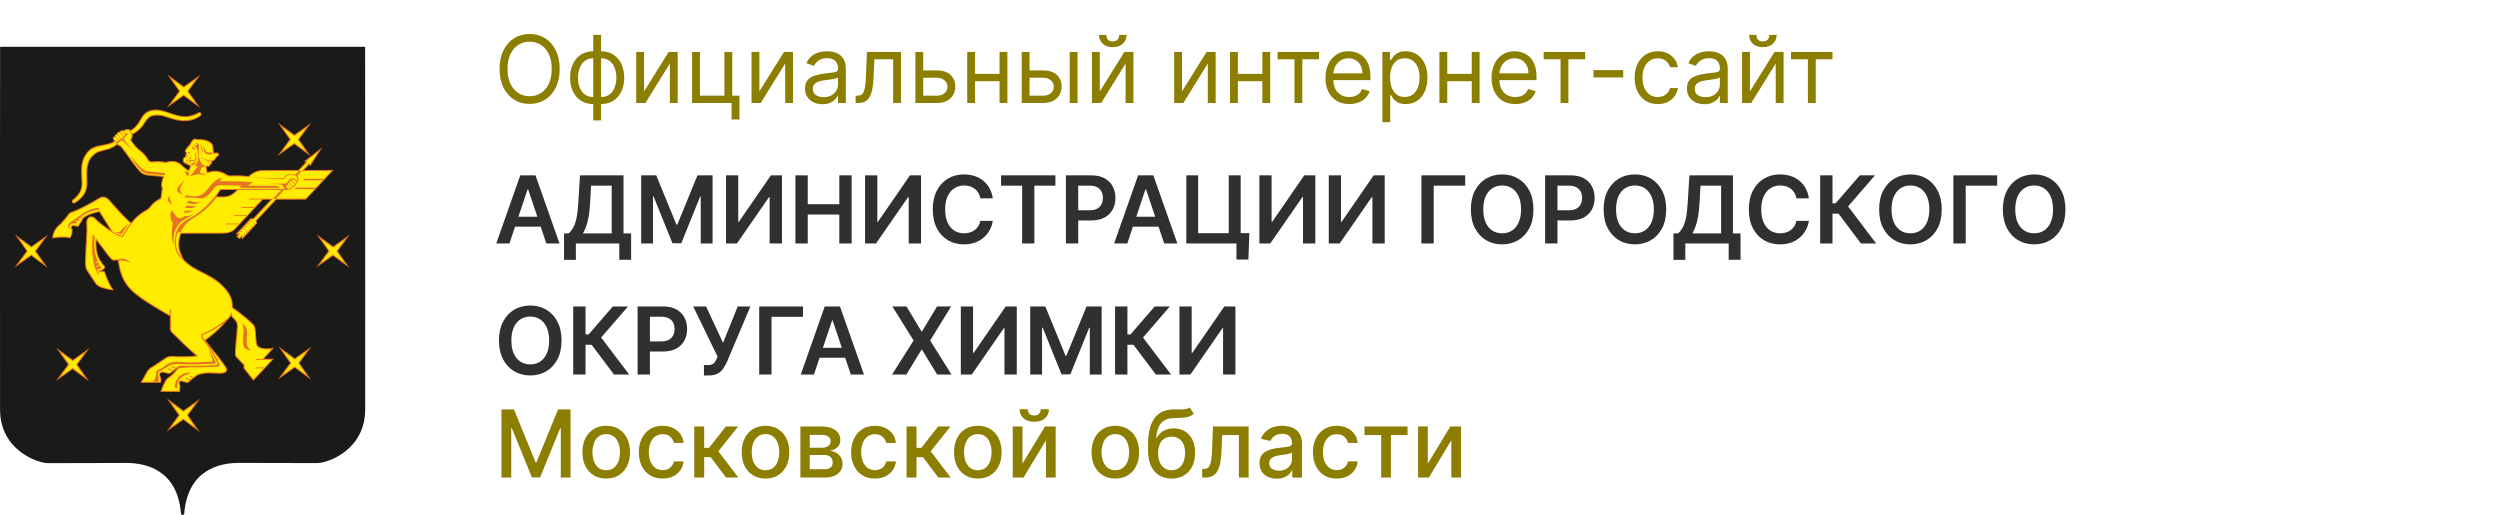 <svg width="267" height="55" viewBox="0 0 267 55" fill="none" xmlns="http://www.w3.org/2000/svg">
<path d="M59.775 7.364C59.775 8.131 59.636 8.794 59.359 9.352C59.082 9.911 58.702 10.342 58.219 10.645C57.736 10.948 57.185 11.099 56.565 11.099C55.944 11.099 55.393 10.948 54.91 10.645C54.427 10.342 54.047 9.911 53.77 9.352C53.493 8.794 53.354 8.131 53.354 7.364C53.354 6.597 53.493 5.934 53.77 5.375C54.047 4.816 54.427 4.385 54.91 4.082C55.393 3.779 55.944 3.628 56.565 3.628C57.185 3.628 57.736 3.779 58.219 4.082C58.702 4.385 59.082 4.816 59.359 5.375C59.636 5.934 59.775 6.597 59.775 7.364ZM58.923 7.364C58.923 6.734 58.817 6.202 58.606 5.769C58.398 5.336 58.115 5.008 57.758 4.786C57.403 4.563 57.005 4.452 56.565 4.452C56.124 4.452 55.725 4.563 55.368 4.786C55.013 5.008 54.73 5.336 54.519 5.769C54.311 6.202 54.207 6.734 54.207 7.364C54.207 7.993 54.311 8.525 54.519 8.958C54.73 9.391 55.013 9.719 55.368 9.942C55.725 10.164 56.124 10.276 56.565 10.276C57.005 10.276 57.403 10.164 57.758 9.942C58.115 9.719 58.398 9.391 58.606 8.958C58.817 8.525 58.923 7.993 58.923 7.364ZM63.358 12.861V3.727H64.196V12.861H63.358ZM63.358 11.114C62.989 11.114 62.653 11.047 62.349 10.915C62.046 10.78 61.786 10.589 61.568 10.343C61.35 10.095 61.182 9.797 61.064 9.452C60.946 9.106 60.886 8.723 60.886 8.301C60.886 7.875 60.946 7.489 61.064 7.143C61.182 6.795 61.35 6.497 61.568 6.249C61.786 6 62.046 5.809 62.349 5.677C62.653 5.542 62.989 5.474 63.358 5.474H63.614V11.114H63.358ZM63.358 10.361H63.5V6.227H63.358C63.079 6.227 62.836 6.284 62.63 6.398C62.424 6.509 62.254 6.662 62.119 6.856C61.986 7.048 61.887 7.268 61.82 7.516C61.756 7.765 61.724 8.027 61.724 8.301C61.724 8.666 61.782 9.004 61.898 9.317C62.014 9.629 62.193 9.881 62.435 10.073C62.676 10.265 62.984 10.361 63.358 10.361ZM64.196 11.114H63.94V5.474H64.196C64.565 5.474 64.901 5.542 65.204 5.677C65.508 5.809 65.768 6 65.986 6.249C66.204 6.497 66.372 6.795 66.49 7.143C66.608 7.489 66.668 7.875 66.668 8.301C66.668 8.723 66.608 9.106 66.49 9.452C66.372 9.797 66.204 10.095 65.986 10.343C65.768 10.589 65.508 10.78 65.204 10.915C64.901 11.047 64.565 11.114 64.196 11.114ZM64.196 10.361C64.478 10.361 64.72 10.306 64.924 10.197C65.13 10.086 65.299 9.935 65.432 9.743C65.567 9.549 65.666 9.329 65.73 9.082C65.796 8.834 65.829 8.573 65.829 8.301C65.829 7.937 65.772 7.597 65.656 7.282C65.54 6.967 65.361 6.713 65.119 6.518C64.878 6.324 64.57 6.227 64.196 6.227H64.054V10.361H64.196ZM68.787 9.764L71.415 5.545H72.38V11H71.542V6.781L68.929 11H67.949V5.545H68.787V9.764ZM78.205 5.545V10.219H78.972V12.761H78.134V11H73.915V5.545H74.754V10.219H77.367V5.545H78.205ZM81.101 9.764L83.729 5.545H84.695V11H83.857V6.781L81.243 11H80.263V5.545H81.101V9.764ZM87.835 11.128C87.489 11.128 87.176 11.063 86.894 10.932C86.612 10.8 86.389 10.609 86.223 10.361C86.057 10.11 85.974 9.807 85.974 9.452C85.974 9.139 86.036 8.886 86.159 8.692C86.282 8.495 86.447 8.341 86.653 8.23C86.859 8.119 87.086 8.036 87.334 7.982C87.585 7.925 87.837 7.88 88.091 7.847C88.422 7.804 88.691 7.772 88.897 7.751C89.105 7.727 89.257 7.688 89.351 7.634C89.448 7.579 89.497 7.484 89.497 7.349V7.321C89.497 6.971 89.401 6.698 89.209 6.504C89.02 6.31 88.732 6.213 88.346 6.213C87.946 6.213 87.633 6.301 87.405 6.476C87.178 6.651 87.018 6.838 86.926 7.037L86.13 6.753C86.272 6.421 86.462 6.163 86.699 5.979C86.938 5.792 87.198 5.661 87.48 5.588C87.764 5.512 88.043 5.474 88.318 5.474C88.493 5.474 88.694 5.496 88.922 5.538C89.151 5.579 89.373 5.663 89.586 5.79C89.801 5.918 89.98 6.111 90.122 6.369C90.264 6.627 90.335 6.973 90.335 7.406V11H89.497V10.261H89.454C89.397 10.38 89.303 10.506 89.17 10.641C89.038 10.776 88.861 10.891 88.641 10.986C88.421 11.081 88.152 11.128 87.835 11.128ZM87.963 10.375C88.294 10.375 88.574 10.31 88.801 10.18C89.031 10.05 89.203 9.881 89.319 9.675C89.438 9.469 89.497 9.253 89.497 9.026V8.259C89.462 8.301 89.383 8.34 89.263 8.376C89.144 8.409 89.007 8.438 88.851 8.464C88.697 8.488 88.546 8.509 88.4 8.528C88.255 8.545 88.138 8.559 88.048 8.571C87.83 8.599 87.627 8.646 87.437 8.71C87.25 8.771 87.099 8.865 86.983 8.99C86.869 9.113 86.812 9.281 86.812 9.494C86.812 9.786 86.92 10.006 87.135 10.155C87.353 10.302 87.629 10.375 87.963 10.375ZM91.382 11V10.219H91.581C91.744 10.219 91.88 10.187 91.989 10.123C92.098 10.057 92.186 9.942 92.252 9.778C92.32 9.613 92.373 9.383 92.408 9.089C92.446 8.794 92.473 8.417 92.49 7.96L92.589 5.545H96.225V11H95.387V6.327H93.385L93.299 8.273C93.28 8.72 93.24 9.114 93.179 9.455C93.119 9.794 93.028 10.078 92.905 10.307C92.784 10.537 92.624 10.71 92.422 10.826C92.221 10.942 91.969 11 91.666 11H91.382ZM98.488 7.52H100.05C100.689 7.52 101.178 7.682 101.517 8.006C101.855 8.331 102.025 8.741 102.025 9.239C102.025 9.565 101.949 9.862 101.797 10.13C101.646 10.395 101.423 10.607 101.13 10.766C100.836 10.922 100.476 11 100.05 11H97.763V5.545H98.601V10.219H100.05C100.382 10.219 100.654 10.131 100.867 9.956C101.08 9.781 101.186 9.556 101.186 9.281C101.186 8.992 101.08 8.757 100.867 8.575C100.654 8.392 100.382 8.301 100.05 8.301H98.488V7.52ZM106.951 7.889V8.67H103.939V7.889H106.951ZM104.138 5.545V11H103.3V5.545H104.138ZM107.59 5.545V11H106.752V5.545H107.59ZM109.845 7.52H111.407C112.047 7.52 112.536 7.682 112.874 8.006C113.213 8.331 113.382 8.741 113.382 9.239C113.382 9.565 113.306 9.862 113.155 10.13C113.003 10.395 112.781 10.607 112.487 10.766C112.193 10.922 111.834 11 111.407 11H109.121V5.545H109.959V10.219H111.407C111.739 10.219 112.011 10.131 112.224 9.956C112.437 9.781 112.544 9.556 112.544 9.281C112.544 8.992 112.437 8.757 112.224 8.575C112.011 8.392 111.739 8.301 111.407 8.301H109.845V7.52ZM114.248 11V5.545H115.086V11H114.248ZM117.459 9.764L120.086 5.545H121.052V11H120.214V6.781L117.601 11H116.621V5.545H117.459V9.764ZM119.532 3.727H120.314C120.314 4.111 120.181 4.424 119.916 4.668C119.651 4.912 119.291 5.034 118.836 5.034C118.389 5.034 118.033 4.912 117.768 4.668C117.505 4.424 117.373 4.111 117.373 3.727H118.155C118.155 3.912 118.206 4.074 118.307 4.214C118.412 4.353 118.588 4.423 118.836 4.423C119.085 4.423 119.263 4.353 119.369 4.214C119.478 4.074 119.532 3.912 119.532 3.727ZM126.238 9.764L128.866 5.545H129.832V11H128.994V6.781L126.38 11H125.4V5.545H126.238V9.764ZM135.017 7.889V8.67H132.006V7.889H135.017ZM132.205 5.545V11H131.367V5.545H132.205ZM135.656 5.545V11H134.818V5.545H135.656ZM136.445 6.327V5.545H140.877V6.327H139.087V11H138.249V6.327H136.445ZM144.103 11.114C143.577 11.114 143.124 10.998 142.743 10.766C142.364 10.531 142.072 10.204 141.866 9.786C141.662 9.364 141.56 8.874 141.56 8.315C141.56 7.757 141.662 7.264 141.866 6.838C142.072 6.41 142.358 6.076 142.725 5.837C143.094 5.595 143.525 5.474 144.018 5.474C144.302 5.474 144.582 5.522 144.859 5.616C145.136 5.711 145.388 5.865 145.616 6.078C145.843 6.289 146.024 6.568 146.159 6.916C146.294 7.264 146.361 7.693 146.361 8.202V8.557H142.157V7.832H145.509C145.509 7.525 145.448 7.25 145.324 7.009C145.204 6.767 145.031 6.576 144.806 6.437C144.583 6.297 144.321 6.227 144.018 6.227C143.684 6.227 143.395 6.31 143.151 6.476C142.91 6.639 142.724 6.852 142.594 7.115C142.463 7.378 142.398 7.66 142.398 7.96V8.443C142.398 8.855 142.469 9.204 142.611 9.491C142.756 9.775 142.956 9.991 143.211 10.141C143.467 10.287 143.764 10.361 144.103 10.361C144.323 10.361 144.522 10.33 144.699 10.268C144.879 10.204 145.034 10.11 145.165 9.984C145.295 9.857 145.395 9.698 145.466 9.509L146.276 9.736C146.191 10.01 146.048 10.252 145.846 10.46C145.645 10.666 145.397 10.827 145.101 10.943C144.805 11.057 144.472 11.114 144.103 11.114ZM147.636 13.046V5.545H148.446V6.412H148.545C148.607 6.317 148.692 6.197 148.801 6.05C148.912 5.901 149.071 5.768 149.277 5.652C149.485 5.534 149.767 5.474 150.122 5.474C150.581 5.474 150.986 5.589 151.336 5.819C151.687 6.049 151.96 6.374 152.157 6.795C152.353 7.217 152.452 7.714 152.452 8.287C152.452 8.865 152.353 9.365 152.157 9.789C151.96 10.21 151.688 10.537 151.34 10.769C150.992 10.999 150.591 11.114 150.136 11.114C149.786 11.114 149.505 11.056 149.295 10.94C149.084 10.821 148.922 10.688 148.808 10.538C148.694 10.387 148.607 10.261 148.545 10.162H148.474V13.046H147.636ZM148.46 8.273C148.46 8.685 148.52 9.048 148.641 9.363C148.762 9.675 148.938 9.92 149.17 10.098C149.402 10.273 149.686 10.361 150.023 10.361C150.373 10.361 150.665 10.268 150.9 10.084C151.136 9.897 151.314 9.646 151.432 9.331C151.553 9.014 151.613 8.661 151.613 8.273C151.613 7.889 151.554 7.544 151.436 7.236C151.32 6.926 151.144 6.681 150.907 6.501C150.672 6.318 150.378 6.227 150.023 6.227C149.682 6.227 149.395 6.314 149.163 6.487C148.931 6.657 148.756 6.896 148.638 7.204C148.519 7.509 148.46 7.866 148.46 8.273ZM157.381 7.889V8.67H154.369V7.889H157.381ZM154.568 5.545V11H153.73V5.545H154.568ZM158.02 5.545V11H157.182V5.545H158.02ZM161.837 11.114C161.312 11.114 160.858 10.998 160.477 10.766C160.098 10.531 159.806 10.204 159.6 9.786C159.396 9.364 159.295 8.874 159.295 8.315C159.295 7.757 159.396 7.264 159.6 6.838C159.806 6.41 160.092 6.076 160.459 5.837C160.829 5.595 161.26 5.474 161.752 5.474C162.036 5.474 162.317 5.522 162.594 5.616C162.871 5.711 163.123 5.865 163.35 6.078C163.577 6.289 163.758 6.568 163.893 6.916C164.028 7.264 164.096 7.693 164.096 8.202V8.557H159.891V7.832H163.243C163.243 7.525 163.182 7.25 163.059 7.009C162.938 6.767 162.765 6.576 162.54 6.437C162.318 6.297 162.055 6.227 161.752 6.227C161.418 6.227 161.129 6.31 160.885 6.476C160.644 6.639 160.458 6.852 160.328 7.115C160.198 7.378 160.133 7.66 160.133 7.96V8.443C160.133 8.855 160.204 9.204 160.346 9.491C160.49 9.775 160.69 9.991 160.946 10.141C161.202 10.287 161.499 10.361 161.837 10.361C162.057 10.361 162.256 10.33 162.434 10.268C162.614 10.204 162.769 10.11 162.899 9.984C163.029 9.857 163.13 9.698 163.201 9.509L164.01 9.736C163.925 10.01 163.782 10.252 163.581 10.46C163.38 10.666 163.131 10.827 162.835 10.943C162.539 11.057 162.206 11.114 161.837 11.114ZM164.863 6.327V5.545H169.295V6.327H167.505V11H166.667V6.327H164.863ZM173.359 7.491V8.273H170.177V7.491H173.359ZM177.049 11.114C176.538 11.114 176.098 10.993 175.728 10.751C175.359 10.51 175.075 10.177 174.876 9.754C174.677 9.33 174.578 8.846 174.578 8.301C174.578 7.747 174.68 7.258 174.883 6.835C175.089 6.408 175.376 6.076 175.743 5.837C176.112 5.595 176.543 5.474 177.035 5.474C177.419 5.474 177.764 5.545 178.072 5.688C178.38 5.83 178.632 6.028 178.828 6.284C179.025 6.54 179.147 6.838 179.194 7.179H178.356C178.292 6.93 178.15 6.71 177.93 6.518C177.712 6.324 177.419 6.227 177.049 6.227C176.723 6.227 176.436 6.312 176.19 6.483C175.946 6.651 175.756 6.889 175.618 7.197C175.483 7.502 175.416 7.861 175.416 8.273C175.416 8.694 175.482 9.061 175.615 9.374C175.75 9.686 175.939 9.929 176.183 10.102C176.429 10.274 176.718 10.361 177.049 10.361C177.267 10.361 177.465 10.323 177.642 10.247C177.82 10.171 177.97 10.062 178.093 9.92C178.217 9.778 178.304 9.608 178.356 9.409H179.194C179.147 9.731 179.03 10.021 178.843 10.279C178.658 10.535 178.413 10.738 178.108 10.89C177.805 11.039 177.452 11.114 177.049 11.114ZM182.025 11.128C181.679 11.128 181.365 11.063 181.083 10.932C180.802 10.8 180.578 10.609 180.412 10.361C180.247 10.11 180.164 9.807 180.164 9.452C180.164 9.139 180.225 8.886 180.348 8.692C180.471 8.495 180.636 8.341 180.842 8.23C181.048 8.119 181.275 8.036 181.524 7.982C181.775 7.925 182.027 7.88 182.28 7.847C182.612 7.804 182.88 7.772 183.086 7.751C183.295 7.727 183.446 7.688 183.541 7.634C183.638 7.579 183.686 7.484 183.686 7.349V7.321C183.686 6.971 183.591 6.698 183.399 6.504C183.209 6.31 182.922 6.213 182.536 6.213C182.136 6.213 181.822 6.301 181.595 6.476C181.368 6.651 181.208 6.838 181.115 7.037L180.32 6.753C180.462 6.421 180.651 6.163 180.888 5.979C181.127 5.792 181.388 5.661 181.669 5.588C181.953 5.512 182.233 5.474 182.507 5.474C182.683 5.474 182.884 5.496 183.111 5.538C183.341 5.579 183.562 5.663 183.775 5.79C183.991 5.918 184.169 6.111 184.311 6.369C184.453 6.627 184.525 6.973 184.525 7.406V11H183.686V10.261H183.644C183.587 10.38 183.492 10.506 183.36 10.641C183.227 10.776 183.051 10.891 182.831 10.986C182.61 11.081 182.342 11.128 182.025 11.128ZM182.152 10.375C182.484 10.375 182.763 10.31 182.99 10.18C183.22 10.05 183.393 9.881 183.509 9.675C183.627 9.469 183.686 9.253 183.686 9.026V8.259C183.651 8.301 183.573 8.34 183.452 8.376C183.334 8.409 183.196 8.438 183.04 8.464C182.886 8.488 182.736 8.509 182.589 8.528C182.445 8.545 182.328 8.559 182.238 8.571C182.02 8.599 181.816 8.646 181.627 8.71C181.44 8.771 181.288 8.865 181.172 8.99C181.059 9.113 181.002 9.281 181.002 9.494C181.002 9.786 181.109 10.006 181.325 10.155C181.543 10.302 181.819 10.375 182.152 10.375ZM186.892 9.764L189.52 5.545H190.486V11H189.648V6.781L187.034 11H186.054V5.545H186.892V9.764ZM188.966 3.727H189.747C189.747 4.111 189.615 4.424 189.35 4.668C189.084 4.912 188.725 5.034 188.27 5.034C187.823 5.034 187.466 4.912 187.201 4.668C186.938 4.424 186.807 4.111 186.807 3.727H187.588C187.588 3.912 187.639 4.074 187.741 4.214C187.845 4.353 188.021 4.423 188.27 4.423C188.519 4.423 188.696 4.353 188.803 4.214C188.912 4.074 188.966 3.912 188.966 3.727ZM191.279 6.327V5.545H195.711V6.327H193.921V11H193.083V6.327H191.279Z" fill="#8C7E00"/>
<path d="M54.409 26H53.003L55.563 18.727H57.19L59.754 26H58.347L56.405 20.219H56.348L54.409 26ZM54.455 23.148H58.291V24.207H54.455V23.148ZM60.239 27.754V24.924H60.726C60.889 24.794 61.042 24.61 61.184 24.374C61.326 24.137 61.447 23.812 61.546 23.401C61.645 22.989 61.714 22.456 61.752 21.803L61.944 18.727H66.592V24.924H67.402V27.747H66.138V26H61.503V27.754H60.239ZM62.26 24.924H65.328V19.832H63.13L63.016 21.803C62.985 22.297 62.936 22.74 62.867 23.131C62.798 23.521 62.712 23.866 62.608 24.164C62.504 24.46 62.388 24.713 62.26 24.924ZM68.475 18.727H70.087L72.246 23.997H72.332L74.491 18.727H76.103V26H74.839V21.004H74.771L72.761 25.979H71.817L69.807 20.993H69.739V26H68.475V18.727ZM77.538 18.727H78.844V23.685H78.912L82.332 18.727H83.514V26H82.197V21.046H82.136L78.706 26H77.538V18.727ZM84.95 26V18.727H86.267V21.806H89.637V18.727H90.958V26H89.637V22.91H86.267V26H84.95ZM92.391 18.727H93.698V23.685H93.765L97.185 18.727H98.368V26H97.05V21.046H96.99L93.559 26H92.391V18.727ZM106.028 21.181H104.7C104.662 20.963 104.593 20.77 104.491 20.602C104.389 20.432 104.262 20.287 104.111 20.169C103.959 20.051 103.786 19.962 103.592 19.903C103.401 19.841 103.193 19.81 102.971 19.81C102.576 19.81 102.225 19.91 101.92 20.109C101.614 20.305 101.375 20.594 101.202 20.975C101.03 21.354 100.943 21.817 100.943 22.364C100.943 22.92 101.03 23.389 101.202 23.77C101.378 24.149 101.617 24.435 101.92 24.629C102.225 24.821 102.574 24.917 102.967 24.917C103.185 24.917 103.389 24.889 103.578 24.832C103.77 24.773 103.942 24.686 104.093 24.572C104.247 24.459 104.376 24.319 104.48 24.153C104.587 23.988 104.66 23.798 104.7 23.585L106.028 23.592C105.979 23.938 105.871 24.262 105.705 24.565C105.542 24.868 105.328 25.136 105.062 25.368C104.797 25.598 104.487 25.777 104.132 25.908C103.777 26.035 103.383 26.099 102.95 26.099C102.31 26.099 101.74 25.951 101.238 25.655C100.736 25.36 100.341 24.932 100.052 24.374C99.763 23.815 99.619 23.145 99.619 22.364C99.619 21.58 99.764 20.91 100.055 20.354C100.347 19.795 100.743 19.368 101.245 19.072C101.747 18.776 102.315 18.628 102.95 18.628C103.354 18.628 103.731 18.685 104.079 18.798C104.427 18.912 104.737 19.079 105.009 19.299C105.281 19.517 105.505 19.784 105.68 20.102C105.858 20.416 105.974 20.776 106.028 21.181ZM106.915 19.832V18.727H112.718V19.832H110.47V26H109.163V19.832H106.915ZM113.836 26V18.727H116.564C117.122 18.727 117.591 18.831 117.97 19.04C118.351 19.248 118.639 19.535 118.833 19.899C119.029 20.261 119.128 20.673 119.128 21.135C119.128 21.601 119.029 22.016 118.833 22.378C118.636 22.74 118.346 23.025 117.963 23.234C117.579 23.44 117.107 23.543 116.546 23.543H114.738V22.459H116.368C116.695 22.459 116.963 22.403 117.171 22.289C117.379 22.175 117.533 22.019 117.633 21.82C117.734 21.621 117.785 21.393 117.785 21.135C117.785 20.877 117.734 20.65 117.633 20.453C117.533 20.257 117.378 20.104 117.167 19.995C116.959 19.884 116.69 19.828 116.361 19.828H115.154V26H113.836ZM120.395 26H118.989L121.55 18.727H123.176L125.74 26H124.334L122.391 20.219H122.334L120.395 26ZM120.442 23.148H124.277V24.207H120.442V23.148ZM133.427 24.899L133.331 27.719H132.053V26H131.542V24.899H133.427ZM126.698 26V18.727H127.962V24.906H131.229V18.727H132.504V26H126.698ZM134.501 18.727H135.807V23.685H135.875L139.295 18.727H140.477V26H139.16V21.046H139.099L135.669 26H134.501V18.727ZM141.913 18.727H143.219V23.685H143.287L146.707 18.727H147.889V26H146.572V21.046H146.511L143.081 26H141.913V18.727ZM156.482 18.727V19.832H153.123V26H151.805V18.727H156.482ZM163.773 22.364C163.773 23.147 163.626 23.818 163.332 24.377C163.041 24.933 162.643 25.36 162.139 25.655C161.637 25.951 161.068 26.099 160.431 26.099C159.794 26.099 159.224 25.951 158.719 25.655C158.217 25.357 157.82 24.93 157.526 24.374C157.235 23.815 157.089 23.145 157.089 22.364C157.089 21.58 157.235 20.91 157.526 20.354C157.82 19.795 158.217 19.368 158.719 19.072C159.224 18.776 159.794 18.628 160.431 18.628C161.068 18.628 161.637 18.776 162.139 19.072C162.643 19.368 163.041 19.795 163.332 20.354C163.626 20.91 163.773 21.58 163.773 22.364ZM162.448 22.364C162.448 21.812 162.362 21.347 162.189 20.968C162.018 20.587 161.782 20.299 161.479 20.105C161.175 19.909 160.826 19.81 160.431 19.81C160.036 19.81 159.686 19.909 159.383 20.105C159.08 20.299 158.842 20.587 158.67 20.968C158.499 21.347 158.414 21.812 158.414 22.364C158.414 22.915 158.499 23.382 158.67 23.763C158.842 24.142 159.08 24.429 159.383 24.626C159.686 24.82 160.036 24.917 160.431 24.917C160.826 24.917 161.175 24.82 161.479 24.626C161.782 24.429 162.018 24.142 162.189 23.763C162.362 23.382 162.448 22.915 162.448 22.364ZM165.018 26V18.727H167.745C168.304 18.727 168.773 18.831 169.152 19.04C169.533 19.248 169.82 19.535 170.015 19.899C170.211 20.261 170.309 20.673 170.309 21.135C170.309 21.601 170.211 22.016 170.015 22.378C169.818 22.74 169.528 23.025 169.145 23.234C168.761 23.44 168.289 23.543 167.728 23.543H165.92V22.459H167.55C167.877 22.459 168.144 22.403 168.353 22.289C168.561 22.175 168.715 22.019 168.814 21.82C168.916 21.621 168.967 21.393 168.967 21.135C168.967 20.877 168.916 20.65 168.814 20.453C168.715 20.257 168.56 20.104 168.349 19.995C168.141 19.884 167.872 19.828 167.543 19.828H166.336V26H165.018ZM177.952 22.364C177.952 23.147 177.805 23.818 177.512 24.377C177.221 24.933 176.823 25.36 176.319 25.655C175.817 25.951 175.247 26.099 174.611 26.099C173.974 26.099 173.403 25.951 172.899 25.655C172.397 25.357 171.999 24.93 171.706 24.374C171.415 23.815 171.269 23.145 171.269 22.364C171.269 21.58 171.415 20.91 171.706 20.354C171.999 19.795 172.397 19.368 172.899 19.072C173.403 18.776 173.974 18.628 174.611 18.628C175.247 18.628 175.817 18.776 176.319 19.072C176.823 19.368 177.221 19.795 177.512 20.354C177.805 20.91 177.952 21.58 177.952 22.364ZM176.628 22.364C176.628 21.812 176.541 21.347 176.368 20.968C176.198 20.587 175.961 20.299 175.658 20.105C175.355 19.909 175.006 19.81 174.611 19.81C174.215 19.81 173.866 19.909 173.563 20.105C173.26 20.299 173.022 20.587 172.849 20.968C172.679 21.347 172.594 21.812 172.594 22.364C172.594 22.915 172.679 23.382 172.849 23.763C173.022 24.142 173.26 24.429 173.563 24.626C173.866 24.82 174.215 24.917 174.611 24.917C175.006 24.917 175.355 24.82 175.658 24.626C175.961 24.429 176.198 24.142 176.368 23.763C176.541 23.382 176.628 22.915 176.628 22.364ZM178.725 27.754V24.924H179.212C179.375 24.794 179.528 24.61 179.67 24.374C179.812 24.137 179.933 23.812 180.032 23.401C180.132 22.989 180.2 22.456 180.238 21.803L180.43 18.727H185.078V24.924H185.888V27.747H184.624V26H179.99V27.754H178.725ZM180.746 24.924H183.814V19.832H181.616L181.502 21.803C181.472 22.297 181.422 22.74 181.353 23.131C181.285 23.521 181.198 23.866 181.094 24.164C180.99 24.46 180.874 24.713 180.746 24.924ZM193.187 21.181H191.858C191.821 20.963 191.751 20.77 191.649 20.602C191.547 20.432 191.421 20.287 191.269 20.169C191.117 20.051 190.945 19.962 190.751 19.903C190.559 19.841 190.352 19.81 190.129 19.81C189.734 19.81 189.383 19.91 189.078 20.109C188.773 20.305 188.533 20.594 188.361 20.975C188.188 21.354 188.101 21.817 188.101 22.364C188.101 22.92 188.188 23.389 188.361 23.77C188.536 24.149 188.775 24.435 189.078 24.629C189.383 24.821 189.733 24.917 190.126 24.917C190.343 24.917 190.547 24.889 190.736 24.832C190.928 24.773 191.1 24.686 191.251 24.572C191.405 24.459 191.534 24.319 191.638 24.153C191.745 23.988 191.818 23.798 191.858 23.585L193.187 23.592C193.137 23.938 193.029 24.262 192.863 24.565C192.7 24.868 192.486 25.136 192.221 25.368C191.956 25.598 191.645 25.777 191.29 25.908C190.935 26.035 190.541 26.099 190.108 26.099C189.469 26.099 188.898 25.951 188.396 25.655C187.894 25.36 187.499 24.932 187.21 24.374C186.921 23.815 186.777 23.145 186.777 22.364C186.777 21.58 186.922 20.91 187.214 20.354C187.505 19.795 187.901 19.368 188.403 19.072C188.905 18.776 189.473 18.628 190.108 18.628C190.513 18.628 190.889 18.685 191.237 18.798C191.585 18.912 191.895 19.079 192.167 19.299C192.44 19.517 192.663 19.784 192.839 20.102C193.016 20.416 193.132 20.776 193.187 21.181ZM198.75 26L196.357 22.822H195.711V26H194.393V18.727H195.711V21.717H196.041L198.626 18.727H200.249L197.376 22.044L200.373 26H198.75ZM207.376 22.364C207.376 23.147 207.229 23.818 206.936 24.377C206.645 24.933 206.247 25.36 205.743 25.655C205.241 25.951 204.671 26.099 204.034 26.099C203.398 26.099 202.827 25.951 202.323 25.655C201.821 25.357 201.423 24.93 201.13 24.374C200.838 23.815 200.693 23.145 200.693 22.364C200.693 21.58 200.838 20.91 201.13 20.354C201.423 19.795 201.821 19.368 202.323 19.072C202.827 18.776 203.398 18.628 204.034 18.628C204.671 18.628 205.241 18.776 205.743 19.072C206.247 19.368 206.645 19.795 206.936 20.354C207.229 20.91 207.376 21.58 207.376 22.364ZM206.051 22.364C206.051 21.812 205.965 21.347 205.792 20.968C205.622 20.587 205.385 20.299 205.082 20.105C204.779 19.909 204.43 19.81 204.034 19.81C203.639 19.81 203.29 19.909 202.987 20.105C202.684 20.299 202.446 20.587 202.273 20.968C202.103 21.347 202.017 21.812 202.017 22.364C202.017 22.915 202.103 23.382 202.273 23.763C202.446 24.142 202.684 24.429 202.987 24.626C203.29 24.82 203.639 24.917 204.034 24.917C204.43 24.917 204.779 24.82 205.082 24.626C205.385 24.429 205.622 24.142 205.792 23.763C205.965 23.382 206.051 22.915 206.051 22.364ZM213.298 18.727V19.832H209.939V26H208.622V18.727H213.298ZM220.589 22.364C220.589 23.147 220.442 23.818 220.149 24.377C219.857 24.933 219.46 25.36 218.955 25.655C218.454 25.951 217.884 26.099 217.247 26.099C216.61 26.099 216.04 25.951 215.536 25.655C215.034 25.357 214.636 24.93 214.343 24.374C214.051 23.815 213.906 23.145 213.906 22.364C213.906 21.58 214.051 20.91 214.343 20.354C214.636 19.795 215.034 19.368 215.536 19.072C216.04 18.776 216.61 18.628 217.247 18.628C217.884 18.628 218.454 18.776 218.955 19.072C219.46 19.368 219.857 19.795 220.149 20.354C220.442 20.91 220.589 21.58 220.589 22.364ZM219.264 22.364C219.264 21.812 219.178 21.347 219.005 20.968C218.835 20.587 218.598 20.299 218.295 20.105C217.992 19.909 217.643 19.81 217.247 19.81C216.852 19.81 216.503 19.909 216.2 20.105C215.897 20.299 215.659 20.587 215.486 20.968C215.316 21.347 215.23 21.812 215.23 22.364C215.23 22.915 215.316 23.382 215.486 23.763C215.659 24.142 215.897 24.429 216.2 24.626C216.503 24.82 216.852 24.917 217.247 24.917C217.643 24.917 217.992 24.82 218.295 24.626C218.598 24.429 218.835 24.142 219.005 23.763C219.178 23.382 219.264 22.915 219.264 22.364ZM59.974 36.364C59.974 37.147 59.827 37.818 59.533 38.377C59.242 38.934 58.844 39.36 58.34 39.656C57.838 39.952 57.269 40.099 56.632 40.099C55.995 40.099 55.425 39.952 54.92 39.656C54.419 39.357 54.021 38.93 53.727 38.374C53.436 37.815 53.291 37.145 53.291 36.364C53.291 35.58 53.436 34.91 53.727 34.354C54.021 33.795 54.419 33.368 54.92 33.072C55.425 32.776 55.995 32.628 56.632 32.628C57.269 32.628 57.838 32.776 58.34 33.072C58.844 33.368 59.242 33.795 59.533 34.354C59.827 34.91 59.974 35.58 59.974 36.364ZM58.649 36.364C58.649 35.812 58.563 35.347 58.39 34.968C58.219 34.587 57.983 34.299 57.68 34.105C57.377 33.909 57.028 33.81 56.632 33.81C56.237 33.81 55.888 33.909 55.584 34.105C55.282 34.299 55.044 34.587 54.871 34.968C54.7 35.347 54.615 35.812 54.615 36.364C54.615 36.915 54.7 37.382 54.871 37.763C55.044 38.142 55.282 38.429 55.584 38.626C55.888 38.82 56.237 38.917 56.632 38.917C57.028 38.917 57.377 38.82 57.68 38.626C57.983 38.429 58.219 38.142 58.39 37.763C58.563 37.382 58.649 36.915 58.649 36.364ZM65.576 40L63.183 36.822H62.537V40H61.219V32.727H62.537V35.717H62.867L65.452 32.727H67.075L64.202 36.044L67.199 40H65.576ZM68.094 40V32.727H70.822C71.38 32.727 71.849 32.831 72.228 33.04C72.609 33.248 72.897 33.535 73.091 33.899C73.287 34.261 73.385 34.673 73.385 35.135C73.385 35.601 73.287 36.016 73.091 36.378C72.894 36.74 72.604 37.025 72.221 37.234C71.837 37.44 71.365 37.543 70.804 37.543H68.996V36.459H70.626C70.953 36.459 71.221 36.403 71.429 36.289C71.637 36.175 71.791 36.019 71.89 35.82C71.992 35.621 72.043 35.393 72.043 35.135C72.043 34.877 71.992 34.65 71.89 34.453C71.791 34.257 71.636 34.104 71.425 33.995C71.217 33.884 70.948 33.828 70.619 33.828H69.412V40H68.094ZM75.18 40.099V38.992H75.595C75.782 38.992 75.936 38.964 76.057 38.91C76.178 38.855 76.275 38.777 76.348 38.675C76.424 38.574 76.487 38.455 76.536 38.32L76.632 38.075L74.033 32.727H75.41L77.222 36.619L78.788 32.727H80.144L77.637 38.658C77.521 38.913 77.387 39.151 77.236 39.371C77.084 39.589 76.887 39.766 76.643 39.901C76.401 40.033 76.086 40.099 75.698 40.099H75.18ZM85.759 32.727V33.832H82.4V40H81.083V32.727H85.759ZM86.929 40H85.522L88.083 32.727H89.709L92.273 40H90.867L88.924 34.219H88.868L86.929 40ZM86.975 37.148H90.81V38.207H86.975V37.148ZM96.812 32.727L98.414 35.391H98.471L100.079 32.727H101.581L99.341 36.364L101.617 40H100.09L98.471 37.354H98.414L96.795 40H95.275L97.572 36.364L95.303 32.727H96.812ZM102.616 32.727H103.923V37.685H103.99L107.41 32.727H108.592V40H107.275V35.046H107.214L103.784 40H102.616V32.727ZM110.028 32.727H111.64L113.799 37.997H113.884L116.044 32.727H117.656V40H116.392V35.004H116.324L114.314 39.979H113.369L111.36 34.993H111.292V40H110.028V32.727ZM123.448 40L121.054 36.822H120.408V40H119.09V32.727H120.408V35.717H120.738L123.323 32.727H124.946L122.073 36.044L125.07 40H123.448ZM125.965 32.727H127.272V37.685H127.34L130.759 32.727H131.942V40H130.624V35.046H130.564L127.134 40H125.965V32.727Z" fill="#303030"/>
<path d="M53.557 43.727H54.889L57.204 49.381H57.289L59.604 43.727H60.936V51H59.892V45.737H59.825L57.68 50.989H56.813L54.668 45.734H54.601V51H53.557V43.727ZM64.744 51.11C64.232 51.11 63.786 50.993 63.405 50.758C63.024 50.524 62.728 50.196 62.517 49.775C62.306 49.353 62.201 48.861 62.201 48.298C62.201 47.732 62.306 47.237 62.517 46.813C62.728 46.389 63.024 46.06 63.405 45.826C63.786 45.592 64.232 45.474 64.744 45.474C65.255 45.474 65.701 45.592 66.083 45.826C66.464 46.06 66.76 46.389 66.97 46.813C67.181 47.237 67.286 47.732 67.286 48.298C67.286 48.861 67.181 49.353 66.97 49.775C66.76 50.196 66.464 50.524 66.083 50.758C65.701 50.993 65.255 51.11 64.744 51.11ZM64.747 50.219C65.079 50.219 65.353 50.131 65.571 49.956C65.789 49.781 65.95 49.548 66.054 49.256C66.161 48.965 66.214 48.644 66.214 48.294C66.214 47.946 66.161 47.626 66.054 47.335C65.95 47.042 65.789 46.806 65.571 46.629C65.353 46.451 65.079 46.362 64.747 46.362C64.413 46.362 64.136 46.451 63.916 46.629C63.699 46.806 63.536 47.042 63.43 47.335C63.326 47.626 63.274 47.946 63.274 48.294C63.274 48.644 63.326 48.965 63.43 49.256C63.536 49.548 63.699 49.781 63.916 49.956C64.136 50.131 64.413 50.219 64.747 50.219ZM70.769 51.11C70.241 51.11 69.787 50.99 69.406 50.751C69.027 50.51 68.736 50.177 68.532 49.754C68.328 49.33 68.227 48.844 68.227 48.298C68.227 47.744 68.331 47.255 68.539 46.831C68.747 46.405 69.041 46.072 69.42 45.833C69.799 45.594 70.245 45.474 70.758 45.474C71.173 45.474 71.542 45.551 71.867 45.705C72.191 45.857 72.452 46.07 72.651 46.344C72.853 46.619 72.972 46.94 73.01 47.307H71.977C71.92 47.051 71.79 46.831 71.586 46.646C71.385 46.462 71.115 46.369 70.776 46.369C70.48 46.369 70.221 46.447 69.999 46.604C69.778 46.758 69.607 46.978 69.484 47.264C69.361 47.548 69.299 47.885 69.299 48.273C69.299 48.67 69.359 49.014 69.48 49.303C69.601 49.591 69.771 49.815 69.992 49.974C70.214 50.132 70.476 50.212 70.776 50.212C70.978 50.212 71.16 50.175 71.323 50.102C71.489 50.026 71.627 49.918 71.739 49.778C71.852 49.639 71.932 49.471 71.977 49.274H73.01C72.972 49.627 72.857 49.942 72.665 50.219C72.474 50.496 72.217 50.714 71.895 50.872C71.575 51.031 71.2 51.11 70.769 51.11ZM74.145 51V45.545H75.207V47.832H75.719L77.519 45.545H78.833L76.72 48.198L78.858 51H77.54L75.896 48.82H75.207V51H74.145ZM81.755 51.11C81.244 51.11 80.798 50.993 80.417 50.758C80.036 50.524 79.74 50.196 79.529 49.775C79.318 49.353 79.213 48.861 79.213 48.298C79.213 47.732 79.318 47.237 79.529 46.813C79.74 46.389 80.036 46.06 80.417 45.826C80.798 45.592 81.244 45.474 81.755 45.474C82.267 45.474 82.713 45.592 83.094 45.826C83.475 46.06 83.771 46.389 83.982 46.813C84.193 47.237 84.298 47.732 84.298 48.298C84.298 48.861 84.193 49.353 83.982 49.775C83.771 50.196 83.475 50.524 83.094 50.758C82.713 50.993 82.267 51.11 81.755 51.11ZM81.759 50.219C82.091 50.219 82.365 50.131 82.583 49.956C82.801 49.781 82.962 49.548 83.066 49.256C83.172 48.965 83.226 48.644 83.226 48.294C83.226 47.946 83.172 47.626 83.066 47.335C82.962 47.042 82.801 46.806 82.583 46.629C82.365 46.451 82.091 46.362 81.759 46.362C81.425 46.362 81.148 46.451 80.928 46.629C80.71 46.806 80.548 47.042 80.442 47.335C80.337 47.626 80.285 47.946 80.285 48.294C80.285 48.644 80.337 48.965 80.442 49.256C80.548 49.548 80.71 49.781 80.928 49.956C81.148 50.131 81.425 50.219 81.759 50.219ZM85.483 51V45.545H87.745C88.361 45.545 88.849 45.677 89.209 45.94C89.568 46.2 89.748 46.554 89.748 47.001C89.748 47.321 89.646 47.574 89.443 47.761C89.239 47.948 88.969 48.074 88.633 48.138C88.877 48.166 89.101 48.24 89.304 48.358C89.508 48.474 89.671 48.63 89.794 48.827C89.92 49.023 89.983 49.258 89.983 49.53C89.983 49.819 89.908 50.074 89.759 50.297C89.61 50.517 89.393 50.69 89.109 50.815C88.827 50.938 88.488 51 88.09 51H85.483ZM86.481 50.112H88.09C88.353 50.112 88.559 50.05 88.708 49.924C88.857 49.798 88.931 49.628 88.931 49.413C88.931 49.159 88.857 48.961 88.708 48.816C88.559 48.669 88.353 48.596 88.09 48.596H86.481V50.112ZM86.481 47.818H87.756C87.955 47.818 88.125 47.79 88.267 47.733C88.412 47.676 88.522 47.596 88.598 47.492C88.676 47.385 88.715 47.26 88.715 47.115C88.715 46.904 88.628 46.74 88.456 46.621C88.283 46.503 88.046 46.444 87.745 46.444H86.481V47.818ZM93.445 51.11C92.917 51.11 92.463 50.99 92.081 50.751C91.703 50.51 91.411 50.177 91.208 49.754C91.004 49.33 90.902 48.844 90.902 48.298C90.902 47.744 91.007 47.255 91.215 46.831C91.423 46.405 91.717 46.072 92.096 45.833C92.474 45.594 92.921 45.474 93.434 45.474C93.849 45.474 94.218 45.551 94.542 45.705C94.867 45.857 95.128 46.07 95.327 46.344C95.528 46.619 95.648 46.94 95.686 47.307H94.652C94.596 47.051 94.465 46.831 94.262 46.646C94.061 46.462 93.791 46.369 93.452 46.369C93.156 46.369 92.897 46.447 92.674 46.604C92.454 46.758 92.283 46.978 92.159 47.264C92.036 47.548 91.975 47.885 91.975 48.273C91.975 48.67 92.035 49.014 92.156 49.303C92.277 49.591 92.447 49.815 92.667 49.974C92.89 50.132 93.151 50.212 93.452 50.212C93.653 50.212 93.836 50.175 93.999 50.102C94.165 50.026 94.303 49.918 94.414 49.778C94.528 49.639 94.607 49.471 94.652 49.274H95.686C95.648 49.627 95.533 49.942 95.341 50.219C95.15 50.496 94.893 50.714 94.571 50.872C94.251 51.031 93.876 51.11 93.445 51.11ZM96.821 51V45.545H97.883V47.832H98.394L100.195 45.545H101.509L99.396 48.198L101.534 51H100.216L98.572 48.82H97.883V51H96.821ZM104.431 51.11C103.92 51.11 103.474 50.993 103.093 50.758C102.711 50.524 102.415 50.196 102.205 49.775C101.994 49.353 101.889 48.861 101.889 48.298C101.889 47.732 101.994 47.237 102.205 46.813C102.415 46.389 102.711 46.06 103.093 45.826C103.474 45.592 103.92 45.474 104.431 45.474C104.943 45.474 105.389 45.592 105.77 45.826C106.151 46.06 106.447 46.389 106.658 46.813C106.869 47.237 106.974 47.732 106.974 48.298C106.974 48.861 106.869 49.353 106.658 49.775C106.447 50.196 106.151 50.524 105.77 50.758C105.389 50.993 104.943 51.11 104.431 51.11ZM104.435 50.219C104.766 50.219 105.041 50.131 105.259 49.956C105.477 49.781 105.637 49.548 105.742 49.256C105.848 48.965 105.901 48.644 105.901 48.294C105.901 47.946 105.848 47.626 105.742 47.335C105.637 47.042 105.477 46.806 105.259 46.629C105.041 46.451 104.766 46.362 104.435 46.362C104.101 46.362 103.824 46.451 103.604 46.629C103.386 46.806 103.224 47.042 103.117 47.335C103.013 47.626 102.961 47.946 102.961 48.294C102.961 48.644 103.013 48.965 103.117 49.256C103.224 49.548 103.386 49.781 103.604 49.956C103.824 50.131 104.101 50.219 104.435 50.219ZM109.2 49.512L111.604 45.545H112.747V51H111.707V47.03L109.313 51H108.159V45.545H109.2V49.512ZM111.149 43.699H112.023C112.023 44.099 111.881 44.425 111.597 44.675C111.315 44.924 110.934 45.048 110.453 45.048C109.975 45.048 109.595 44.924 109.313 44.675C109.031 44.425 108.891 44.099 108.891 43.699H109.761C109.761 43.876 109.813 44.034 109.917 44.171C110.021 44.306 110.2 44.374 110.453 44.374C110.702 44.374 110.879 44.306 110.986 44.171C111.095 44.036 111.149 43.879 111.149 43.699ZM119.119 51.11C118.607 51.11 118.161 50.993 117.78 50.758C117.399 50.524 117.103 50.196 116.892 49.775C116.682 49.353 116.576 48.861 116.576 48.298C116.576 47.732 116.682 47.237 116.892 46.813C117.103 46.389 117.399 46.06 117.78 45.826C118.161 45.592 118.607 45.474 119.119 45.474C119.63 45.474 120.076 45.592 120.458 45.826C120.839 46.06 121.135 46.389 121.345 46.813C121.556 47.237 121.661 47.732 121.661 48.298C121.661 48.861 121.556 49.353 121.345 49.775C121.135 50.196 120.839 50.524 120.458 50.758C120.076 50.993 119.63 51.11 119.119 51.11ZM119.122 50.219C119.454 50.219 119.728 50.131 119.946 49.956C120.164 49.781 120.325 49.548 120.429 49.256C120.536 48.965 120.589 48.644 120.589 48.294C120.589 47.946 120.536 47.626 120.429 47.335C120.325 47.042 120.164 46.806 119.946 46.629C119.728 46.451 119.454 46.362 119.122 46.362C118.789 46.362 118.512 46.451 118.291 46.629C118.074 46.806 117.911 47.042 117.805 47.335C117.701 47.626 117.649 47.946 117.649 48.294C117.649 48.644 117.701 48.965 117.805 49.256C117.911 49.548 118.074 49.781 118.291 49.956C118.512 50.131 118.789 50.219 119.122 50.219ZM127.055 43.514L127.495 44.185C127.332 44.334 127.146 44.441 126.938 44.505C126.732 44.566 126.494 44.606 126.224 44.622C125.954 44.636 125.645 44.649 125.297 44.661C124.904 44.673 124.581 44.758 124.327 44.917C124.074 45.073 123.879 45.305 123.741 45.613C123.607 45.918 123.519 46.302 123.479 46.764H123.546C123.724 46.425 123.97 46.172 124.285 46.004C124.602 45.836 124.958 45.751 125.354 45.751C125.794 45.751 126.186 45.852 126.529 46.053C126.872 46.255 127.142 46.549 127.339 46.938C127.538 47.323 127.637 47.796 127.637 48.354C127.637 48.92 127.533 49.409 127.325 49.821C127.119 50.233 126.827 50.551 126.451 50.776C126.077 50.999 125.635 51.11 125.126 51.11C124.617 51.11 124.174 50.995 123.795 50.766C123.418 50.534 123.126 50.19 122.918 49.736C122.712 49.281 122.609 48.72 122.609 48.053V47.513C122.609 46.265 122.831 45.327 123.276 44.697C123.721 44.067 124.387 43.744 125.272 43.727C125.558 43.72 125.814 43.719 126.039 43.724C126.264 43.726 126.46 43.715 126.629 43.692C126.799 43.666 126.941 43.606 127.055 43.514ZM125.13 50.219C125.426 50.219 125.68 50.144 125.893 49.995C126.109 49.843 126.275 49.629 126.391 49.352C126.507 49.075 126.565 48.749 126.565 48.372C126.565 48.003 126.507 47.689 126.391 47.431C126.275 47.173 126.109 46.977 125.893 46.842C125.678 46.704 125.42 46.636 125.119 46.636C124.897 46.636 124.698 46.675 124.523 46.753C124.348 46.829 124.197 46.941 124.072 47.09C123.949 47.239 123.853 47.422 123.784 47.637C123.718 47.85 123.682 48.095 123.678 48.372C123.678 48.936 123.807 49.384 124.065 49.718C124.325 50.052 124.68 50.219 125.13 50.219ZM128.393 51L128.39 50.08H128.585C128.737 50.08 128.863 50.048 128.965 49.984C129.069 49.918 129.155 49.807 129.221 49.651C129.287 49.494 129.338 49.279 129.374 49.004C129.409 48.727 129.435 48.379 129.452 47.96L129.548 45.545H133.354V51H132.314V46.462H130.531L130.446 48.315C130.425 48.765 130.379 49.158 130.308 49.494C130.239 49.831 130.138 50.111 130.006 50.336C129.873 50.559 129.703 50.725 129.494 50.837C129.286 50.946 129.033 51 128.734 51H128.393ZM136.358 51.121C136.012 51.121 135.7 51.057 135.42 50.929C135.141 50.799 134.92 50.611 134.756 50.364C134.595 50.118 134.515 49.816 134.515 49.459C134.515 49.151 134.574 48.898 134.692 48.699C134.811 48.5 134.97 48.343 135.172 48.227C135.373 48.111 135.598 48.023 135.846 47.964C136.095 47.905 136.348 47.86 136.606 47.829C136.933 47.791 137.198 47.76 137.402 47.736C137.605 47.711 137.753 47.669 137.846 47.612C137.938 47.555 137.984 47.463 137.984 47.335V47.31C137.984 47 137.897 46.76 137.721 46.59C137.549 46.419 137.291 46.334 136.947 46.334C136.59 46.334 136.308 46.413 136.102 46.572C135.898 46.728 135.758 46.902 135.68 47.094L134.682 46.867C134.8 46.535 134.973 46.267 135.2 46.064C135.43 45.858 135.694 45.709 135.992 45.617C136.29 45.522 136.604 45.474 136.933 45.474C137.151 45.474 137.382 45.501 137.626 45.553C137.872 45.602 138.101 45.695 138.314 45.83C138.53 45.965 138.706 46.157 138.844 46.408C138.981 46.657 139.05 46.98 139.05 47.378V51H138.013V50.254H137.97C137.901 50.392 137.798 50.526 137.661 50.659C137.524 50.792 137.347 50.902 137.132 50.989C136.916 51.077 136.658 51.121 136.358 51.121ZM136.589 50.269C136.882 50.269 137.133 50.211 137.341 50.094C137.552 49.978 137.712 49.827 137.821 49.64C137.932 49.45 137.988 49.248 137.988 49.033V48.33C137.95 48.367 137.876 48.403 137.768 48.436C137.661 48.467 137.539 48.494 137.402 48.518C137.265 48.539 137.131 48.559 137.001 48.578C136.87 48.595 136.761 48.609 136.674 48.621C136.468 48.647 136.28 48.691 136.109 48.752C135.941 48.814 135.806 48.903 135.704 49.019C135.605 49.132 135.555 49.284 135.555 49.473C135.555 49.736 135.652 49.935 135.846 50.07C136.041 50.202 136.288 50.269 136.589 50.269ZM142.761 51.11C142.233 51.11 141.779 50.99 141.398 50.751C141.019 50.51 140.728 50.177 140.524 49.754C140.321 49.33 140.219 48.844 140.219 48.298C140.219 47.744 140.323 47.255 140.531 46.831C140.74 46.405 141.033 46.072 141.412 45.833C141.791 45.594 142.237 45.474 142.751 45.474C143.165 45.474 143.534 45.551 143.859 45.705C144.183 45.857 144.445 46.07 144.643 46.344C144.845 46.619 144.964 46.94 145.002 47.307H143.969C143.912 47.051 143.782 46.831 143.578 46.646C143.377 46.462 143.107 46.369 142.768 46.369C142.473 46.369 142.213 46.447 141.991 46.604C141.771 46.758 141.599 46.978 141.476 47.264C141.353 47.548 141.291 47.885 141.291 48.273C141.291 48.67 141.352 49.014 141.472 49.303C141.593 49.591 141.763 49.815 141.984 49.974C142.206 50.132 142.468 50.212 142.768 50.212C142.97 50.212 143.152 50.175 143.315 50.102C143.481 50.026 143.62 49.918 143.731 49.778C143.844 49.639 143.924 49.471 143.969 49.274H145.002C144.964 49.627 144.849 49.942 144.658 50.219C144.466 50.496 144.209 50.714 143.887 50.872C143.567 51.031 143.192 51.11 142.761 51.11ZM145.725 46.462V45.545H150.327V46.462H148.548V51H147.511V46.462H145.725ZM152.491 49.512L154.895 45.545H156.038V51H154.998V47.03L152.604 51H151.45V45.545H152.491V49.512Z" fill="#8C7E00"/>
<g clip-path="url(#clip0_4407_54)">
<path d="M38.971 5H0.041C0.021 5.028 0.01 5.063 0.01 5.1C-0.004 14.622 -0 22.86 0.002 31.59C0.003 35.478 0.005 39.464 0.005 43.704C-0.019 48.047 3.982 49.454 5.117 49.465C7.5 49.465 10.296 49.454 12.005 49.448C12.758 49.444 13.299 49.443 13.502 49.443C15.514 49.443 18.946 50.143 19.324 54.823C19.324 54.835 19.326 54.847 19.328 54.858C19.336 54.909 19.366 54.95 19.408 54.974C19.435 54.991 19.467 55.001 19.501 55.001C19.59 55.001 19.664 54.935 19.676 54.849C19.677 54.844 19.677 54.839 19.678 54.834C19.678 54.832 19.678 54.83 19.678 54.828C20.058 50.137 23.49 49.437 25.502 49.437C25.705 49.437 26.246 49.439 26.998 49.442C28.708 49.449 31.505 49.459 33.89 49.459C35.025 49.448 39.025 48.041 39.002 43.699C39.002 39.501 39.003 35.552 39.004 31.701C39.007 22.927 39.01 14.658 38.997 5.094C38.997 5.059 38.986 5.028 38.969 5.001L38.971 5Z" fill="#1A1A18"/>
<path fill-rule="evenodd" clip-rule="evenodd" d="M18.101 8.185L19.187 9.733L18.068 11.26L19.615 10.172L21.138 11.292L20.052 9.742L21.17 8.216L19.624 9.305L18.101 8.185Z" fill="#FFEC00"/>
<path d="M21.382 11.542L19.614 10.242L17.818 11.505L19.117 9.733L17.856 7.935L19.625 9.235L21.419 7.972L20.121 9.744L21.383 11.542H21.382ZM19.615 10.102L20.893 11.042L19.981 9.743L20.919 8.462L19.623 9.375L18.344 8.435L19.256 9.735L18.317 11.016L19.615 10.102Z" fill="#E67321"/>
<path fill-rule="evenodd" clip-rule="evenodd" d="M29.915 13.341L31.001 14.89L29.883 16.416L31.43 15.328L32.953 16.448L31.866 14.899L32.984 13.373L31.438 14.461L29.915 13.341Z" fill="#FFEC00"/>
<path d="M33.197 16.699L31.429 15.398L29.633 16.661L30.932 14.889L29.67 13.091L31.439 14.392L33.234 13.128L31.936 14.9L33.197 16.699H33.197ZM31.43 15.258L32.708 16.198L31.796 14.899L32.734 13.619L31.438 14.531L30.159 13.591L31.071 14.892L30.132 16.172L31.43 15.259V15.258Z" fill="#E67321"/>
<path fill-rule="evenodd" clip-rule="evenodd" d="M34.047 25.263L35.134 26.812L34.016 28.338L35.562 27.25L37.085 28.37L35.999 26.821L37.117 25.295L35.571 26.383L34.047 25.263Z" fill="#FFEC00"/>
<path d="M37.33 28.62L35.561 27.32L33.766 28.583L35.064 26.811L33.803 25.013L35.572 26.313L37.367 25.05L36.069 26.822L37.33 28.62H37.33ZM35.563 27.18L36.84 28.12L35.929 26.821L36.867 25.54L35.571 26.453L34.291 25.513L35.203 26.813L34.265 28.094L35.563 27.18Z" fill="#E67321"/>
<path fill-rule="evenodd" clip-rule="evenodd" d="M29.957 37.217L31.044 38.766L29.926 40.292L31.472 39.204L32.995 40.324L31.909 38.775L33.027 37.248L31.481 38.337L29.957 37.217Z" fill="#FFEC00"/>
<path d="M33.24 40.575L31.472 39.274L29.676 40.537L30.975 38.765L29.713 36.967L31.482 38.267L33.277 37.004L31.979 38.776L33.24 40.575H33.24ZM31.473 39.135L32.751 40.075L31.839 38.775L32.777 37.495L31.481 38.407L30.202 37.467L31.114 38.768L30.175 40.048L31.473 39.135V39.135Z" fill="#E67321"/>
<path fill-rule="evenodd" clip-rule="evenodd" d="M18.059 42.788L19.146 44.337L18.027 45.864L19.574 44.775L21.097 45.895L20.011 44.346L21.129 42.82L19.583 43.908L18.059 42.788Z" fill="#FFEC00"/>
<path d="M21.341 46.146L19.573 44.845L17.777 46.108L19.076 44.337L17.814 42.538L19.583 43.839L21.378 42.575L20.08 44.347L21.341 46.146ZM19.575 44.706L20.852 45.646L19.941 44.346L20.879 43.066L19.582 43.979L18.303 43.039L19.215 44.339L18.277 45.62L19.575 44.706V44.706Z" fill="#E67321"/>
<path fill-rule="evenodd" clip-rule="evenodd" d="M6.241 37.38L7.327 38.929L6.209 40.455L7.755 39.367L9.279 40.487L8.192 38.938L9.31 37.412L7.764 38.5L6.241 37.38Z" fill="#FFEC00"/>
<path d="M9.523 40.738L7.755 39.437L5.959 40.7L7.258 38.928L5.996 37.13L7.766 38.431L9.56 37.167L8.262 38.939L9.523 40.738ZM7.756 39.298L9.034 40.238L8.122 38.938L9.06 37.658L7.764 38.571L6.485 37.63L7.397 38.931L6.458 40.212L7.756 39.298V39.298Z" fill="#E67321"/>
<path fill-rule="evenodd" clip-rule="evenodd" d="M1.821 25.263L2.908 26.812L1.789 28.338L3.336 27.25L4.859 28.37L3.773 26.821L4.89 25.295L3.345 26.383L1.821 25.263Z" fill="#FFEC00"/>
<path d="M5.103 28.62L3.335 27.32L1.539 28.583L2.838 26.811L1.576 25.013L3.346 26.313L5.14 25.05L3.842 26.822L5.104 28.62H5.103ZM3.336 27.18L4.613 28.12L3.702 26.821L4.64 25.541L3.343 26.453L2.064 25.513L2.976 26.814L2.038 28.094L3.336 27.181V27.18Z" fill="#E67321"/>
<path d="M32.493 18.148L33.009 17.595L33.117 17.773L34.435 15.72L32.474 17.231L32.66 17.305L31.872 18.149L28.011 18.156H28.004C27.457 18.187 26.968 18.403 26.551 18.8C25.967 18.726 25.315 18.704 24.61 18.735C24.393 18.744 24.252 18.657 24.102 18.564C24.063 18.54 24.022 18.514 23.981 18.491C23.431 18.19 22.851 18.152 22.163 18.375C22.135 18.273 22.113 18.127 22.102 18.056C22.092 17.977 22.084 17.893 22.077 17.813C22.077 17.811 22.077 17.808 22.076 17.806C22.127 17.805 22.18 17.809 22.241 17.82L22.303 17.832L22.345 17.785C22.408 17.714 22.446 17.672 22.482 17.631C22.52 17.589 22.557 17.547 22.621 17.476C22.68 17.411 22.671 17.325 22.653 17.259L22.658 17.258C22.793 17.221 22.891 17.159 22.958 17.071L22.966 17.058C23.052 16.906 23.194 16.769 23.345 16.623L23.406 16.564V16.516C23.407 16.444 23.371 16.379 23.298 16.32L23.271 16.298L23.236 16.295C23.119 16.286 22.986 16.28 22.849 16.304C22.846 16.264 22.843 16.224 22.84 16.186C22.801 15.687 22.776 15.358 22.481 15.168C22.009 14.865 21.513 14.835 21.046 14.852C20.9 14.773 20.762 14.778 20.637 14.866L20.628 14.872C20.524 14.962 20.416 15.065 20.335 15.261L20.321 15.29C20.282 15.373 20.267 15.407 20.186 15.489C20.013 15.648 19.849 15.884 19.752 16.052C19.717 16.112 19.724 16.189 19.769 16.242C19.784 16.26 19.8 16.278 19.816 16.296C19.828 16.309 19.839 16.322 19.85 16.335L19.818 16.565L19.778 16.557L19.734 16.763C19.71 16.766 19.685 16.77 19.66 16.778L19.637 16.786L19.619 16.802C19.495 16.914 19.504 17.227 19.547 17.325L19.552 17.337L19.56 17.348C19.621 17.43 20.058 17.633 20.291 17.733C20.248 17.857 20.234 17.901 20.221 17.944C20.208 17.985 20.195 18.028 20.155 18.142C20.079 18.112 20.005 18.076 19.929 18.032C19.815 17.956 19.711 17.858 19.6 17.755C19.337 17.511 19.041 17.234 18.54 17.189C18.178 17.16 17.823 17.254 17.683 17.297C17.294 17.202 16.779 17.181 16.227 17.239C15.975 17.239 15.896 17.106 15.796 16.938C15.774 16.899 15.751 16.86 15.726 16.824C15.502 16.484 15.22 16.226 14.777 15.87C14.512 15.656 14.298 15.355 14.091 15.063C14.064 15.025 14.037 14.987 14.009 14.949L14.017 14.943L14.027 14.929C14.179 14.709 14.177 14.515 14.15 14.394L14.189 14.372C14.565 14.151 15.104 13.79 15.438 13.194C15.896 12.484 16.111 12.442 16.5 12.367L16.545 12.358C17.073 12.299 17.467 12.428 17.965 12.592C18.098 12.636 18.235 12.68 18.383 12.724C19.632 13.096 20.594 12.997 21.41 12.412C21.538 12.321 21.543 12.17 21.484 12.075C21.423 11.976 21.306 11.944 21.206 11.998C20.526 12.367 19.926 12.479 19.263 12.361C18.816 12.283 18.448 12.152 18.092 12.026C17.759 11.908 17.445 11.797 17.082 11.73C16.985 11.711 15.788 11.501 15.205 12.391C15.131 12.505 15.061 12.62 14.994 12.73C14.717 13.184 14.456 13.612 13.928 13.903C13.817 13.746 13.615 13.777 13.502 13.795C13.376 13.808 13.253 13.859 13.169 13.929C13.168 13.928 13.165 13.927 13.164 13.925L13.144 13.916C13.131 13.911 13.014 13.871 12.884 13.944L12.879 13.947C12.836 13.974 12.793 14.012 12.772 14.064C12.722 14.059 12.655 14.066 12.584 14.113L12.579 14.117C12.507 14.17 12.474 14.237 12.465 14.299C12.429 14.303 12.387 14.316 12.341 14.348L12.337 14.351C12.271 14.403 12.237 14.471 12.238 14.544C12.209 14.551 12.176 14.563 12.143 14.585C12.041 14.651 12.024 14.777 12.063 14.874L12.06 14.887L12.083 14.923C12.109 14.964 12.146 15.015 12.188 15.07C11.772 15.322 11.357 15.394 10.918 15.47L10.86 15.48C10.222 15.59 9.429 15.728 8.913 16.871C8.605 17.556 8.645 18.273 8.684 18.968C8.695 19.146 8.705 19.33 8.709 19.508C8.725 20.246 8.451 20.767 7.766 21.307C7.656 21.394 7.63 21.542 7.705 21.645C7.743 21.697 7.806 21.732 7.884 21.732C7.945 21.732 8.016 21.711 8.092 21.659C9.038 21.01 9.386 20.353 9.335 19.317C9.302 18.449 9.264 17.465 9.754 16.862C10.173 16.328 10.595 16.202 11.193 16.071C11.708 15.958 12.13 15.765 12.517 15.467C12.522 15.472 12.525 15.476 12.526 15.477L12.56 15.516H12.579C12.61 15.538 12.649 15.559 12.694 15.584C12.789 15.635 12.906 15.699 12.963 15.77L13.491 16.487C14.031 17.272 14.507 17.892 14.907 18.334C15.179 18.622 15.437 18.733 15.89 18.76C16.174 18.783 16.462 18.812 16.74 18.841C16.949 18.862 17.164 18.884 17.379 18.903C17.205 19.452 17.129 19.872 17.28 20.124C17.266 20.238 17.241 20.41 17.214 20.593C17.185 20.796 17.154 21.005 17.136 21.153C16.564 21.456 16.367 21.603 15.888 22.198C15.827 22.276 15.683 22.359 15.544 22.439C15.478 22.477 15.409 22.516 15.347 22.556C15.069 22.726 14.852 22.886 14.663 23.058L14.657 23.063C14.651 23.067 14.645 23.072 14.638 23.077L14.631 23.084C14.418 23.284 14.206 23.514 14 23.768C13.921 23.699 13.572 23.387 13.16 22.967L12.376 22.115C12.274 22 12.179 21.893 12.093 21.795C11.761 21.418 11.56 21.19 11.45 21.117C11.204 20.96 10.931 20.95 10.639 21.087L10.627 21.093C10.385 21.243 10.135 21.392 9.884 21.535L9.882 21.532C9.882 21.532 9.83 21.563 9.741 21.613C9.272 21.875 8.786 22.124 8.297 22.352C8.091 22.444 7.901 22.522 7.735 22.582L7.706 22.591C7.562 22.635 7.365 22.694 7.248 22.915C7.085 23.142 6.533 23.825 6.15 24.146C5.845 24.408 5.611 24.896 5.582 25.333L5.572 25.475L5.712 25.453C5.724 25.451 6.856 25.271 7.386 25.448L7.451 25.47L7.5 25.422C7.511 25.412 7.759 25.166 7.755 24.547V24.526L7.747 24.506C7.738 24.481 7.724 24.456 7.711 24.43C7.671 24.355 7.644 24.299 7.665 24.254C7.701 24.183 7.732 24.14 7.851 24.142C7.944 24.144 8.041 24.17 8.126 24.193C8.192 24.21 8.248 24.225 8.296 24.228L8.354 24.23L8.39 24.185C8.49 24.06 8.728 23.677 8.878 23.386C8.974 23.255 9.33 22.936 10.587 22.645L11.807 24.59C11.156 24.153 10.523 23.655 10.208 23.328C10.085 23.183 9.922 23.103 9.747 23.103C9.746 23.103 9.744 23.103 9.743 23.103C9.593 23.104 9.454 23.165 9.372 23.267C9.212 23.464 9.175 23.664 9.218 24.087C9.259 24.507 9.168 25.884 9.167 25.897V25.904V25.917C9.128 26.528 9.084 27.221 9.076 27.954C9.066 28.276 9.077 28.649 9.319 28.996L10.2 30.331L10.206 30.339C10.215 30.35 10.435 30.621 10.896 30.765C11.311 30.894 11.758 30.992 11.936 30.992H12.168L12.024 30.808C11.903 30.654 11.469 29.843 11.217 29.042L11.199 28.986L11.143 28.968C11.034 28.933 10.932 28.921 10.835 28.932C11.046 28.836 11.215 28.675 11.234 28.525L11.246 28.465L11.197 28.425C11.16 28.391 10.9 28.094 10.629 27.61C10.441 27.273 10.377 26.9 10.343 26.699L10.334 26.648C10.306 26.321 10.284 26.016 10.305 25.702C10.633 26.124 11.012 26.619 11.237 26.935C11.545 27.369 11.953 27.876 12.156 27.843C12.285 27.822 12.422 27.804 12.554 27.818L12.577 27.82L12.585 27.868C12.744 28.916 12.986 30.025 14.017 31.045C14.98 31.927 16.21 32.652 17.512 33.418C17.697 33.527 17.883 33.636 18.068 33.747L18.145 33.792L18.138 35.058C18.137 35.24 18.21 35.418 18.338 35.546C18.929 36.139 20.01 37.205 20.91 37.98C20.15 38.052 19.265 38.068 18.582 38.019C18.244 37.975 17.959 38.024 17.711 38.17L16.29 39.124C15.995 39.25 15.761 39.479 15.596 39.802L15 40.89H17.175L17.2 40.811C17.279 40.559 17.194 40.319 17.108 40.114C17.088 40.059 17.073 39.982 17.108 39.919C17.144 39.852 17.227 39.82 17.29 39.805C17.393 39.781 17.554 39.821 17.74 39.868C17.82 39.889 17.904 39.91 17.996 39.929C18.13 39.953 18.28 39.858 18.48 39.696L18.523 39.66H18.524L18.865 39.377C18.875 39.369 18.884 39.363 18.893 39.356L18.968 39.312C18.876 39.388 18.785 39.495 18.678 39.635C18.491 39.881 18.242 40.11 17.939 40.313C17.794 40.411 17.679 40.551 17.577 40.753C17.42 41.065 17.282 41.384 17.169 41.7L17.114 41.85L17.965 41.856C18.351 41.859 18.743 41.861 19.112 41.864H19.213L19.225 41.765C19.231 41.721 19.279 41.333 19.261 41.184C19.253 41.124 19.234 41.064 19.215 41.006C19.196 40.947 19.167 40.858 19.183 40.83C19.208 40.785 19.257 40.727 19.392 40.743C19.438 40.749 19.524 40.777 19.607 40.804C19.859 40.886 20.021 40.931 20.129 40.869C20.167 40.847 20.206 40.808 20.265 40.749C20.285 40.73 20.307 40.708 20.328 40.688C20.33 40.685 20.552 40.486 20.709 40.384C20.768 40.346 20.816 40.305 20.863 40.265C20.96 40.181 21.06 40.094 21.296 40.02C21.974 39.859 22.125 39.865 22.625 39.884L22.721 39.888C23.394 39.922 23.651 39.926 23.846 39.881C24.066 39.831 24.192 39.738 24.242 39.587C24.28 39.473 24.274 39.38 24.136 39.163C24.119 39.134 24.104 39.109 24.087 39.087C23.66 38.474 23.195 37.87 22.625 37.185L21.976 36.347C22.745 35.791 23.405 35.206 23.936 34.605L24.6 33.854L24.566 33.879C24.604 33.826 24.64 33.771 24.671 33.71C24.678 33.739 24.686 33.767 24.694 33.792C24.704 33.823 24.728 33.858 24.753 33.881C25.103 34.209 25.315 34.435 25.302 34.805C25.285 35.238 25.235 35.743 25.189 36.231C25.091 37.244 25.036 37.875 25.152 38.09L25.159 38.103L26.018 39.018C25.999 39.105 25.985 39.202 25.998 39.302L26.002 39.331L26.02 39.355C26.169 39.553 26.362 39.797 26.549 40.032C26.695 40.216 26.846 40.406 26.974 40.572L27.055 40.678L29.045 38.542L29.259 38.311H28.201L28.381 38.114C28.683 37.787 29.069 37.366 29.069 37.366L29.283 37.131L28.968 37.177C28.958 37.179 27.971 37.318 27.56 36.941C27.405 36.798 27.368 36.148 27.345 35.718C27.336 35.569 27.328 35.427 27.317 35.313C27.271 34.847 27.144 34.71 27.061 34.619C27.052 34.609 27.044 34.6 27.036 34.591L27.028 34.582C26.086 33.668 25.108 32.99 24.87 32.83C24.904 31.977 24.565 31.247 23.777 30.47C23.078 29.782 22.335 29.408 21.617 29.046C20.913 28.692 20.246 28.355 19.664 27.748L19.507 27.448C19.067 26.607 19.019 25.838 19.354 24.966L23.681 24.961C24.326 24.954 24.723 24.838 25.051 24.559L25.54 24.043L28.073 21.331H28.898L27.051 23.308L26.752 23.321L25.848 24.284L25.139 25.04L25.428 25.047L25.235 25.254L25.581 25.546L25.79 25.323L25.846 25.591L26.862 24.501L27.465 23.855L27.408 23.59L29.518 21.331L32.675 21.32L35.641 18.144L32.489 18.149L32.493 18.148ZM23.142 20.963H23.118C23.218 20.829 23.31 20.69 23.406 20.544C23.459 20.462 23.514 20.379 23.571 20.296L25.276 20.294C24.523 21.008 24.287 21 23.142 20.964V20.963Z" fill="#E67321"/>
<path d="M29.162 21.22L27.107 23.42L26.808 23.433L26.642 23.61L26.942 23.596L26.887 23.656L26.587 23.669L26.384 23.885L26.686 23.871L26.631 23.931L26.329 23.944L26.126 24.159L26.429 24.146L26.374 24.205L26.071 24.219L25.869 24.435L26.173 24.421L26.117 24.48L25.813 24.494L25.61 24.709L25.916 24.696L25.861 24.755L25.555 24.769L25.4 24.933L25.689 24.939L25.404 25.244L25.577 25.39L25.862 25.086L25.917 25.353L26.121 25.135L26.064 24.869L26.111 24.819L26.168 25.085L26.376 24.862L26.319 24.597L26.366 24.546L26.423 24.811L26.63 24.589L26.574 24.324L26.621 24.273L26.677 24.538L26.885 24.316L26.828 24.051L26.875 24L26.932 24.265L27.14 24.042L27.083 23.778L27.13 23.727L27.187 23.992L27.347 23.821L27.29 23.556L29.472 21.219L29.162 21.22Z" fill="#FFEC00"/>
<path d="M14.136 14.275C14.588 14.01 15.053 13.66 15.345 13.136C15.851 12.352 16.1 12.331 16.532 12.247C17.232 12.168 17.715 12.407 18.42 12.617C19.407 12.911 20.431 12.979 21.349 12.321C21.483 12.224 21.38 12.036 21.265 12.099C20.661 12.425 20.027 12.612 19.249 12.474C18.38 12.321 17.812 11.981 17.066 11.843C16.93 11.809 15.832 11.65 15.305 12.455C14.922 13.04 14.67 13.636 13.969 14.014C13.976 14.052 13.999 14.117 14.028 14.16C14.056 14.202 14.092 14.242 14.135 14.274L14.136 14.275Z" fill="#FFEC00"/>
<path d="M8.034 21.568C9 20.906 9.275 20.264 9.228 19.324C9.192 18.377 9.166 17.416 9.671 16.795C10.123 16.219 10.59 16.092 11.175 15.963C11.617 15.866 12.055 15.694 12.48 15.361L12.31 15.135C11.837 15.438 11.368 15.51 10.885 15.594C10.217 15.71 9.502 15.857 9.022 16.921C8.646 17.756 8.808 18.648 8.827 19.509C8.845 20.34 8.498 20.881 7.841 21.399C7.708 21.505 7.807 21.724 8.034 21.568V21.568Z" fill="#FFEC00"/>
<path d="M22.778 35.223C22.192 35.548 21.648 35.782 21.648 35.782C21.648 35.782 21.597 35.885 21.631 35.984C21.66 36.069 21.814 36.241 21.864 36.295C22.615 35.757 23.296 35.167 23.858 34.531C23.587 34.725 23.197 34.99 22.778 35.222V35.223Z" fill="#FFEC00"/>
<path d="M24.001 39.154C23.53 38.479 23.041 37.857 22.544 37.26C22.811 37.684 23.255 38.419 23.429 38.866L23.43 38.869L23.441 38.895L23.451 38.921L23.458 38.947L23.463 38.974V39.001L23.46 39.028L23.451 39.055L23.436 39.079L23.415 39.101L23.39 39.118L23.362 39.132L23.326 39.143L23.225 39.151L23.129 39.157L23.032 39.164L22.936 39.17L22.84 39.175L22.744 39.181L22.648 39.186L22.552 39.191L22.456 39.195L22.36 39.199L22.264 39.203L22.167 39.207L22.071 39.21L21.975 39.213L21.879 39.216L21.783 39.218L21.687 39.221L21.591 39.223L21.494 39.225L21.398 39.226L21.302 39.228L21.206 39.23L21.11 39.231L21.014 39.232L20.918 39.233L20.822 39.234L20.726 39.236L20.629 39.237H20.533L20.342 39.239L20.196 39.24V39.241L19.214 39.309C19.067 39.345 18.937 39.489 18.773 39.706C18.567 39.976 18.305 40.208 18.006 40.409C17.861 40.507 17.763 40.646 17.682 40.806C17.524 41.119 17.391 41.429 17.279 41.74C17.873 41.744 18.523 41.749 19.117 41.753C19.117 41.753 19.169 41.339 19.152 41.199C19.136 41.059 19.028 40.886 19.087 40.778C19.148 40.669 19.254 40.614 19.41 40.633C19.566 40.652 19.963 40.838 20.076 40.773C20.111 40.753 20.17 40.689 20.256 40.605C20.256 40.605 20.485 40.399 20.653 40.289C20.822 40.183 20.893 40.029 21.27 39.912C22.009 39.736 22.149 39.754 22.731 39.776C23.366 39.809 23.64 39.815 23.825 39.773C24.056 39.72 24.114 39.629 24.138 39.556C24.16 39.49 24.18 39.439 24.042 39.222C24.029 39.199 24.015 39.177 23.999 39.154L24.001 39.154ZM19.353 40.318C19.381 40.293 19.412 40.269 19.444 40.246C19.412 40.269 19.382 40.293 19.353 40.318ZM19.553 40.172C19.566 40.164 19.581 40.156 19.595 40.148C19.581 40.156 19.566 40.164 19.553 40.172ZM19.735 40.074C19.743 40.07 19.751 40.066 19.759 40.063C19.751 40.066 19.743 40.071 19.735 40.074ZM19.973 39.807C19.983 39.806 19.993 39.805 20.004 39.803C19.994 39.805 19.983 39.806 19.973 39.807ZM20.247 39.856C20.244 39.852 20.24 39.848 20.237 39.844C20.241 39.848 20.244 39.852 20.247 39.856ZM20.218 39.829C20.215 39.827 20.212 39.825 20.209 39.823C20.213 39.825 20.215 39.827 20.218 39.829ZM20.098 39.94C20.109 39.937 20.119 39.933 20.131 39.93C20.12 39.933 20.109 39.937 20.098 39.94Z" fill="#FFEC00"/>
<path d="M10.653 22.53L12.054 24.763C12.054 24.763 12.715 25.124 13.054 25.185C13.191 24.942 13.388 24.497 13.935 23.862C13.777 23.723 13.442 23.413 13.081 23.046L12.295 22.193C11.824 21.662 11.516 21.297 11.393 21.215C11.167 21.07 10.932 21.079 10.69 21.191C10.441 21.346 10.189 21.497 9.93 21.643L9.943 21.633C9.943 21.633 9.891 21.664 9.8 21.715C9.331 21.977 8.847 22.225 8.348 22.459C8.154 22.545 7.959 22.626 7.773 22.693C7.634 22.737 7.451 22.78 7.35 22.977C7.181 23.213 6.618 23.908 6.228 24.235C5.959 24.467 5.728 24.92 5.699 25.343C5.699 25.343 6.864 25.155 7.427 25.343C7.427 25.343 7.651 25.128 7.647 24.55C7.614 24.467 7.505 24.336 7.569 24.207C7.617 24.109 7.682 24.028 7.859 24.031C8.036 24.035 8.216 24.112 8.308 24.117C8.404 23.996 8.642 23.613 8.786 23.329C8.916 23.146 9.343 22.817 10.596 22.531C10.596 22.531 10.636 22.527 10.653 22.531V22.53Z" fill="#FFEC00"/>
<path d="M32.238 18.262L32.237 18.256L33.027 17.409L33.119 17.56L33.987 16.208L32.7 17.2L32.855 17.262L31.926 18.257L32.237 18.255L32.23 18.262L28.01 18.269C27.488 18.298 27.011 18.502 26.59 18.919C25.98 18.838 25.303 18.818 24.615 18.848C24.297 18.863 24.114 18.694 23.927 18.591C23.294 18.245 22.68 18.31 22.096 18.518C22.051 18.437 22.019 18.267 21.99 18.07C21.975 17.95 21.966 17.826 21.954 17.705C22.061 17.685 22.156 17.689 22.263 17.709C22.39 17.567 22.411 17.541 22.538 17.4C22.574 17.361 22.545 17.283 22.529 17.238C22.526 17.227 22.508 17.222 22.497 17.221C22.454 17.22 22.338 17.212 22.13 17.161C22.13 17.161 21.938 17.116 21.851 17.061C21.833 17.049 21.834 16.986 21.854 16.994C21.992 17.051 22.132 17.093 22.276 17.119C22.315 17.126 22.412 17.14 22.523 17.146C22.535 17.146 22.547 17.147 22.559 17.148C22.583 17.148 22.606 17.148 22.63 17.148C22.73 17.12 22.814 17.075 22.869 17.002C22.968 16.825 23.134 16.671 23.295 16.515C23.295 16.479 23.273 16.443 23.228 16.408C23.069 16.396 22.909 16.392 22.749 16.448C22.693 15.822 22.71 15.449 22.422 15.264C21.979 14.979 21.506 14.946 21.019 14.967C20.915 14.903 20.812 14.883 20.704 14.959C20.602 15.046 20.511 15.136 20.441 15.307C20.39 15.415 20.373 15.463 20.268 15.571C20.111 15.715 19.953 15.934 19.853 16.109C19.841 16.128 19.844 16.152 19.858 16.169C19.895 16.213 19.938 16.259 19.972 16.301C19.959 16.394 19.946 16.487 19.933 16.58L20.021 16.651L20.039 16.665L20.134 16.742C20.046 16.725 19.957 16.707 19.869 16.69C19.856 16.75 19.843 16.81 19.83 16.871C19.776 16.874 19.737 16.874 19.697 16.887C19.623 16.954 19.623 17.21 19.654 17.281C19.69 17.33 20.151 17.558 20.435 17.669C20.294 18.074 20.368 17.884 20.227 18.288C20.091 18.244 19.976 18.189 19.872 18.129C19.472 17.863 19.197 17.363 18.534 17.302C18.158 17.272 17.782 17.385 17.689 17.415C17.312 17.317 16.799 17.293 16.236 17.353C15.848 17.355 15.772 17.09 15.635 16.887C15.426 16.57 15.166 16.326 14.71 15.959C14.391 15.702 14.145 15.327 13.91 14.999C13.874 14.95 13.889 14.903 13.938 14.865C14.131 14.585 14.032 14.362 14.013 14.326C14.012 14.324 14.011 14.322 14.01 14.32C14.01 14.32 13.914 14.181 13.88 14.059C13.838 13.898 13.736 13.875 13.519 13.909C13.403 13.921 13.275 13.976 13.213 14.05L13.226 14.072L13.16 14.084C13.139 14.053 13.121 14.03 13.11 14.023C13.11 14.023 13.033 13.995 12.944 14.044C12.861 14.096 12.874 14.138 12.884 14.167C12.884 14.168 12.886 14.171 12.887 14.173C12.867 14.183 12.846 14.194 12.827 14.204C12.821 14.198 12.815 14.193 12.81 14.191C12.81 14.191 12.739 14.151 12.652 14.209C12.581 14.262 12.576 14.328 12.584 14.364C12.562 14.382 12.541 14.399 12.523 14.416C12.499 14.409 12.461 14.408 12.412 14.442C12.347 14.493 12.352 14.55 12.364 14.585C12.341 14.616 12.324 14.64 12.314 14.657C12.292 14.652 12.256 14.652 12.209 14.682C12.139 14.728 12.16 14.821 12.185 14.86C12.185 14.862 12.184 14.864 12.184 14.865C12.288 15.031 12.616 15.405 12.616 15.405H12.623C12.688 15.467 12.943 15.56 13.06 15.705L13.589 16.425C14.117 17.192 14.597 17.821 14.995 18.259C15.225 18.502 15.447 18.622 15.903 18.65C16.452 18.694 16.988 18.759 17.535 18.805C17.376 19.286 17.215 19.852 17.403 20.098C17.376 20.334 17.277 20.949 17.246 21.229C16.654 21.539 16.474 21.66 15.982 22.269C15.877 22.407 15.622 22.52 15.41 22.655C15.158 22.809 14.939 22.965 14.74 23.148C14.731 23.155 14.722 23.161 14.713 23.168C14.478 23.388 14.264 23.627 14.075 23.862C14.064 23.873 14.053 23.886 14.041 23.9C13.823 24.17 13.624 24.467 13.467 24.721C13.364 24.886 13.281 25.029 13.222 25.137C13.172 25.227 13.137 25.293 13.12 25.324C12.854 25.322 12 24.849 12 24.849C11.251 24.369 10.489 23.781 10.129 23.405C9.912 23.144 9.587 23.188 9.464 23.34C9.341 23.491 9.291 23.643 9.334 24.077C9.378 24.511 9.284 25.906 9.284 25.906V25.919C9.242 26.581 9.201 27.246 9.193 27.959C9.184 28.294 9.202 28.626 9.418 28.936C9.712 29.38 10.005 29.825 10.299 30.27C10.299 30.27 10.502 30.523 10.935 30.658C11.368 30.793 11.791 30.88 11.941 30.88C11.816 30.721 11.375 29.905 11.114 29.077C10.952 29.026 10.791 29.024 10.63 29.124C10.578 29.037 10.534 28.947 10.516 28.904C10.819 28.88 11.108 28.661 11.128 28.511C11.103 28.492 10.825 28.181 10.536 27.665C10.319 27.277 10.261 26.853 10.227 26.663C10.193 26.261 10.163 25.853 10.227 25.411C10.567 25.846 11.064 26.489 11.335 26.87C11.772 27.487 12.067 27.752 12.143 27.733C12.286 27.709 12.428 27.692 12.571 27.706C13.139 27.499 13.599 27.696 14.008 28.081C13.553 27.886 13.108 27.755 12.702 27.852C12.865 28.927 13.116 29.991 14.099 30.963C15.191 31.963 16.665 32.779 18.132 33.65C18.065 33.319 18.098 33.061 18.342 32.963C18.199 33.124 18.216 33.415 18.262 33.728L18.263 33.729V33.74L18.267 33.767L18.263 33.764L18.257 35.06C18.256 35.213 18.317 35.359 18.424 35.468C19.278 36.325 20.372 37.382 21.19 38.066C20.375 38.162 19.339 38.189 18.576 38.133C18.245 38.089 17.985 38.145 17.774 38.269C17.299 38.588 16.824 38.907 16.349 39.226C16.073 39.34 15.857 39.551 15.7 39.858C15.532 40.165 15.364 40.472 15.195 40.779H17.097C17.161 40.571 17.095 40.365 17.007 40.156C16.932 39.947 17.003 39.759 17.268 39.695C17.449 39.652 17.714 39.754 18.02 39.818C18.113 39.835 18.253 39.739 18.413 39.61L18.504 39.535C18.508 39.531 18.512 39.528 18.516 39.524L18.8 39.29C18.901 39.21 19.002 39.139 19.098 39.091C19.098 39.091 19.162 39.046 19.457 39.05C19.753 39.053 20.616 39.1 22.132 39.042C23.063 38.995 23.256 39.003 23.229 38.84C23.216 38.759 22.938 38.117 22.424 37.316L22.381 37.25L22.329 37.174L22.277 37.098L22.225 37.023L22.172 36.948L22.119 36.872L22.105 36.853L22.065 36.797L22.011 36.722L21.957 36.648L21.902 36.573L21.846 36.499L21.79 36.425L21.736 36.353L21.703 36.321L21.669 36.285L21.636 36.249L21.605 36.212L21.576 36.175L21.55 36.137L21.526 36.098L21.506 36.058L21.489 36.016L21.477 35.974L21.47 35.93L21.469 35.885L21.474 35.84L21.485 35.794L21.503 35.748L21.534 35.691L21.576 35.671L21.603 35.658L21.631 35.645L21.659 35.632L21.686 35.619L21.713 35.606L21.741 35.593L21.769 35.58L21.796 35.567L21.824 35.554L21.852 35.541L21.879 35.528L21.906 35.514L21.934 35.502L21.962 35.489L21.989 35.475L22.017 35.462L22.044 35.449L22.072 35.436L22.1 35.423L22.127 35.41L22.155 35.397L22.182 35.384L22.21 35.371L22.237 35.358L22.265 35.345L22.293 35.332L22.32 35.319L22.348 35.306L22.375 35.293L22.403 35.28L22.429 35.268L22.49 35.233L22.552 35.198L22.614 35.162L22.675 35.127L22.736 35.091L22.797 35.055L22.858 35.018L22.918 34.982L22.978 34.945L23.037 34.909L23.097 34.872L23.155 34.834L23.214 34.797L23.272 34.76L23.33 34.722L23.388 34.684L23.445 34.645L23.502 34.607L23.558 34.568L23.615 34.529L23.671 34.489L23.727 34.45L23.782 34.41L23.837 34.371L23.891 34.33L23.945 34.29L23.999 34.249L24.053 34.209L24.106 34.168L24.158 34.127L24.21 34.085L24.296 34.017C24.506 33.846 24.628 33.625 24.701 33.316C24.736 33.437 24.771 33.646 24.81 33.761C24.814 33.775 24.828 33.795 24.838 33.804C25.197 34.141 25.438 34.392 25.423 34.816C25.375 36.002 25.093 37.733 25.259 38.042C25.556 38.358 25.853 38.674 26.15 38.99C26.125 39.09 26.105 39.192 26.118 39.293C26.381 39.643 26.779 40.129 27.071 40.508L28.015 39.495L28.133 39.367L28.159 39.34L28.242 39.251L28.97 38.47L29.008 38.429H27.951L28.306 38.042C28.607 37.715 28.993 37.294 28.993 37.294C28.993 37.294 27.948 37.448 27.492 37.029C27.246 36.803 27.261 35.815 27.212 35.328C27.164 34.842 27.03 34.755 26.957 34.668C25.875 33.617 24.761 32.893 24.761 32.893C24.82 31.941 24.381 31.222 23.704 30.556C22.293 29.165 20.679 29.071 19.469 27.7C19.469 27.7 19.468 27.679 19.408 27.499C19.41 27.501 19.412 27.503 19.414 27.505C18.94 26.598 18.909 25.784 19.284 24.857C20.752 24.855 22.219 24.854 23.687 24.853C24.391 24.845 24.722 24.701 24.985 24.478L25.465 23.971L28.032 21.222H29.477L29.479 21.221L32.633 21.211L33.573 20.203L35.386 18.261L32.241 18.267L32.238 18.262ZM25.428 20.305C24.593 21.111 24.361 21.117 23.14 21.078L22.885 21.074L22.926 21.023C23.137 20.769 23.308 20.475 23.511 20.184C23.511 20.184 24.384 20.183 25.529 20.181L25.428 20.305Z" fill="#FFEC00"/>
<path d="M12.623 15.406C12.623 15.406 12.617 15.4 12.615 15.398C12.565 15.335 12.594 15.284 12.594 15.284C12.755 15.125 12.85 15.048 13.026 15.005C13.056 14.997 13.088 15.005 13.112 15.027C13.625 15.507 14.108 15.977 14.574 16.432C14.1 15.922 13.57 15.411 13.246 14.9C13.175 14.755 13.408 14.569 13.617 14.401C13.637 14.351 13.657 14.288 13.588 14.239C13.421 14.275 13.378 14.278 13.331 14.266L13.226 14.073L13.16 14.085C13.225 14.18 13.319 14.353 13.335 14.387C13.358 14.457 13.358 14.531 13.291 14.558C13.224 14.585 13.162 14.555 13.134 14.514C13.107 14.476 12.915 14.223 12.888 14.174C12.868 14.184 12.847 14.194 12.828 14.204C12.899 14.273 13.103 14.57 13.126 14.612C13.156 14.682 13.149 14.755 13.083 14.788C13.016 14.821 12.925 14.795 12.892 14.755C12.859 14.715 12.603 14.407 12.59 14.379C12.588 14.374 12.586 14.369 12.585 14.364C12.563 14.382 12.542 14.399 12.524 14.416C12.542 14.422 12.552 14.431 12.552 14.431C12.601 14.454 12.822 14.745 12.849 14.79C12.88 14.859 12.867 14.925 12.801 14.959C12.736 14.993 12.668 14.962 12.634 14.924C12.601 14.885 12.387 14.634 12.373 14.605C12.371 14.6 12.368 14.593 12.365 14.585C12.342 14.616 12.326 14.64 12.316 14.657C12.33 14.661 12.339 14.666 12.339 14.666C12.389 14.689 12.567 14.923 12.598 14.975C12.631 15.044 12.627 15.09 12.575 15.124C12.509 15.161 12.434 15.143 12.4 15.106C12.366 15.068 12.209 14.899 12.195 14.871C12.192 14.868 12.19 14.864 12.187 14.859C12.187 14.861 12.185 14.863 12.185 14.865C12.29 15.031 12.618 15.405 12.618 15.405H12.624L12.623 15.406Z" fill="#E67321"/>
<path d="M31.591 19.7C31.64 19.624 31.705 19.595 31.747 19.435C31.764 19.415 31.778 19.396 31.791 19.376C31.792 19.375 31.794 19.373 31.795 19.371C31.808 19.351 31.82 19.331 31.829 19.311C31.847 19.27 31.875 19.18 31.853 19.062C31.826 18.919 31.798 18.846 31.757 18.77L32.232 18.262L28.011 18.269L31.921 18.262L31.566 18.643C31.537 18.642 31.509 18.641 31.48 18.64C31.366 18.634 31.252 18.626 31.139 18.621C31.082 18.619 31.025 18.618 30.968 18.619C30.939 18.619 30.911 18.62 30.882 18.621C30.639 18.633 30.511 18.76 30.399 18.902C30.35 18.964 30.295 19.002 30.232 19.024C30.161 19.05 30.082 19.056 29.995 19.048C28.945 19 28.016 19.006 26.97 18.959L26.968 18.96C27.083 18.968 27.197 18.976 27.31 18.983C27.314 18.983 27.319 18.984 27.323 18.984C27.339 18.985 27.354 18.986 27.37 18.987C27.578 19 27.782 19.012 27.985 19.022C28.151 19.031 28.316 19.04 28.48 19.048C28.607 19.055 28.735 19.061 28.862 19.068C29.245 19.088 29.632 19.111 30.036 19.139C30.045 19.139 30.054 19.14 30.063 19.141C30.105 19.143 30.149 19.142 30.196 19.134C30.199 19.133 30.202 19.133 30.206 19.131C30.229 19.127 30.253 19.12 30.277 19.111C30.286 19.107 30.295 19.103 30.303 19.099C30.339 19.082 30.376 19.059 30.413 19.027C30.445 19 30.477 18.967 30.51 18.925C30.53 18.899 30.554 18.873 30.581 18.847C30.638 18.792 30.712 18.742 30.802 18.717C30.837 18.707 30.874 18.7 30.914 18.699C30.966 18.697 31.02 18.697 31.072 18.697C31.183 18.698 31.293 18.705 31.383 18.714C31.422 18.718 31.458 18.721 31.488 18.726C31.492 18.727 31.497 18.727 31.501 18.728C31.563 18.739 31.623 18.788 31.669 18.863C31.686 18.89 31.7 18.919 31.713 18.952C31.757 19.072 31.789 19.179 31.733 19.254C31.665 19.345 31.583 19.282 31.524 19.173C31.505 19.138 31.482 19.111 31.456 19.091C31.391 19.039 31.303 19.031 31.198 19.036C31.159 19.038 31.118 19.041 31.074 19.045C30.985 19.135 30.897 19.224 30.813 19.313C30.766 19.364 30.719 19.415 30.677 19.466C30.649 19.5 30.616 19.528 30.579 19.551C30.52 19.587 30.451 19.607 30.38 19.609C30.378 19.609 30.376 19.609 30.374 19.609C30.372 19.609 30.37 19.609 30.368 19.609C30.242 19.611 30.11 19.613 29.976 19.616C29.565 19.624 29.128 19.633 28.744 19.639C28.995 19.652 29.299 19.663 29.577 19.674C29.627 19.676 29.677 19.678 29.725 19.68C29.768 19.682 29.809 19.684 29.85 19.685C29.928 19.689 30 19.706 30.064 19.736C30.081 19.743 30.096 19.752 30.111 19.761C30.157 19.788 30.197 19.822 30.232 19.863C30.263 19.899 30.289 19.941 30.309 19.989C30.333 20.045 30.349 20.107 30.356 20.177C30.288 20.177 30.213 20.177 30.134 20.177C29.069 20.177 27.058 20.18 25.53 20.181L25.43 20.304C25.435 20.299 25.44 20.294 25.445 20.289L30.034 20.284L29.163 21.216H28.582L29.474 21.217L29.476 21.215H29.474L30.344 20.283H30.863L30.881 20.283C30.9 20.278 30.918 20.271 30.936 20.264C30.97 20.25 31.003 20.231 31.034 20.205C31.039 20.201 31.044 20.197 31.048 20.193C31.058 20.184 31.068 20.174 31.078 20.164C31.131 20.127 31.207 20.107 31.309 19.985C31.464 19.919 31.532 19.852 31.591 19.7ZM31.17 19.176C31.203 19.116 31.273 19.124 31.336 19.153C31.343 19.158 31.357 19.167 31.375 19.179C31.459 19.237 31.636 19.368 31.654 19.406C31.654 19.406 31.672 19.482 31.616 19.56C31.557 19.632 31.519 19.615 31.493 19.603C31.471 19.591 31.286 19.415 31.216 19.349C31.206 19.34 31.198 19.332 31.193 19.329C31.159 19.297 31.137 19.235 31.169 19.175L31.17 19.176ZM30.933 20.185C30.876 20.253 30.776 20.207 30.753 20.179C30.732 20.164 30.647 20.058 30.604 20.005C30.598 19.997 30.591 19.989 30.587 19.984C30.555 19.948 30.547 19.875 30.589 19.817C30.627 19.771 30.671 19.773 30.732 19.812C30.739 19.817 30.749 19.826 30.761 19.837C30.826 19.897 30.948 20.023 30.962 20.065C30.962 20.065 30.989 20.116 30.933 20.185ZM31.182 20.02C31.114 20.089 31.048 20.056 31.023 20.04C31.003 20.027 30.866 19.882 30.793 19.804C30.773 19.783 30.758 19.766 30.752 19.758C30.719 19.722 30.697 19.655 30.737 19.596C30.776 19.538 30.84 19.533 30.902 19.57C30.912 19.578 30.933 19.598 30.961 19.624C31.049 19.706 31.195 19.854 31.208 19.891C31.208 19.891 31.248 19.946 31.181 20.021L31.182 20.02ZM31.428 19.818C31.408 19.84 31.387 19.853 31.367 19.861C31.321 19.879 31.279 19.87 31.262 19.859C31.242 19.847 31.081 19.681 30.994 19.588C30.968 19.561 30.947 19.54 30.94 19.532C30.906 19.497 30.892 19.407 30.93 19.347C30.969 19.288 31.038 19.29 31.101 19.325C31.112 19.333 31.141 19.358 31.178 19.39C31.282 19.48 31.45 19.634 31.463 19.67C31.463 19.67 31.476 19.704 31.465 19.749C31.459 19.771 31.449 19.794 31.428 19.818Z" fill="#E67321"/>
<path d="M34.598 19.097H32.502L32.349 19.26H34.445L33.722 20.034H31.625L31.473 20.198H33.57L35.383 18.256L34.598 19.097Z" fill="#E67321"/>
<path d="M22.879 21.082C22.216 21.894 21.397 22.668 20.422 23.215C19.835 23.53 19.067 23.942 18.798 24.873C18.447 26.347 18.802 27.151 19.467 27.696C19.467 27.696 19.466 27.674 19.406 27.494C18.751 26.812 18.648 25.907 18.933 24.894C18.976 24.803 19.108 24.773 19.296 24.796C19.532 24.205 19.952 23.748 20.529 23.367C21.886 22.59 22.534 21.819 23.14 21.078L22.886 21.074L22.879 21.083V21.082Z" fill="#E67321"/>
<path d="M10.62 28.349L10.324 28.545L10.346 28.41L10.577 28.25L10.606 28.229C10.568 28.156 10.527 28.077 10.487 27.992L10.474 28L10.207 28.178L10.23 28.044L10.437 27.902C10.416 27.849 10.396 27.796 10.377 27.743C10.33 27.627 10.286 27.503 10.247 27.373C10.233 27.333 10.22 27.294 10.206 27.254C10.199 27.218 10.193 27.183 10.188 27.149C10.119 26.845 10.008 26.137 10.123 25.277C10.024 25.15 9.946 25.052 9.904 24.998C9.862 25.566 9.808 26.606 9.891 27.438C9.977 28.034 10.038 28.488 10.425 29.209C10.448 29.253 10.472 29.297 10.498 29.342C10.502 29.322 10.505 29.303 10.509 29.287C10.514 29.264 10.519 29.245 10.524 29.23C10.527 29.206 10.53 29.182 10.533 29.159C10.522 29.139 10.502 29.1 10.479 29.053C10.443 28.978 10.4 28.883 10.384 28.815C10.379 28.797 10.377 28.781 10.377 28.768C10.492 28.773 10.642 28.75 10.779 28.67C10.796 28.66 10.813 28.65 10.829 28.638C10.791 28.562 10.729 28.455 10.656 28.324L10.62 28.348L10.62 28.349Z" fill="#E67321"/>
<path d="M10.534 22.22C10.534 22.22 9.689 22.137 8.448 23.078C8.041 23.432 7.716 23.586 7.528 23.723C7.4 23.817 7.324 23.921 7.285 24.07C7.271 24.174 7.283 24.388 7.516 24.531C7.396 24.326 7.365 24.164 7.516 23.991C7.668 23.818 7.95 23.803 8.123 23.861C8.179 23.814 8.232 23.76 8.284 23.701L7.99 23.656L8.097 23.572L8.361 23.61C8.406 23.554 8.451 23.494 8.498 23.427L8.297 23.397L8.404 23.312L8.562 23.335C8.593 23.29 8.624 23.245 8.656 23.195C8.858 22.892 9.761 22.48 10.598 22.378C10.562 22.284 10.533 22.219 10.533 22.219L10.534 22.22Z" fill="#E67321"/>
<path d="M12.786 24.793C12.642 24.808 12.418 24.795 12.303 24.766C12.303 24.766 12.646 24.954 12.977 25.032C13.28 24.436 13.772 23.882 13.772 23.882C13.255 24.218 12.869 24.684 12.786 24.792V24.793Z" fill="#E67321"/>
<path d="M21.555 16.045C21.59 16.186 21.628 16.285 21.685 16.293C21.62 15.989 21.584 15.711 21.503 15.532C21.494 15.511 21.483 15.492 21.473 15.474C21.462 15.457 21.451 15.44 21.439 15.425C21.428 15.412 21.417 15.399 21.404 15.389C21.462 15.586 21.5 15.808 21.539 15.982C21.544 16.004 21.549 16.025 21.554 16.045H21.555Z" fill="#E67321"/>
<path d="M20.616 15.902C20.621 15.904 20.625 15.905 20.629 15.907C20.631 15.908 20.633 15.909 20.635 15.91C20.656 15.918 20.675 15.928 20.692 15.941C20.703 15.948 20.713 15.957 20.723 15.966C20.768 16.006 20.808 16.055 20.854 16.093C20.794 15.837 20.686 15.694 20.531 15.664C20.534 15.671 20.538 15.679 20.542 15.687C20.559 15.718 20.583 15.749 20.573 15.781C20.571 15.784 20.57 15.785 20.569 15.787C20.554 15.803 20.514 15.786 20.488 15.787C20.452 15.853 20.501 15.863 20.616 15.902H20.616Z" fill="#E67321"/>
<path d="M21.549 16.789C21.548 16.802 21.549 16.815 21.552 16.828C21.558 16.866 21.58 16.9 21.617 16.928C21.646 16.952 21.686 16.972 21.734 16.989C21.707 16.944 21.678 16.906 21.647 16.873C21.616 16.84 21.583 16.812 21.549 16.788L21.549 16.789Z" fill="#E67321"/>
<path d="M19.969 17.226C19.989 17.227 20.005 17.221 20.017 17.211C20.028 17.203 20.035 17.192 20.042 17.179C20.045 17.174 20.048 17.168 20.051 17.163C20.065 17.131 20.076 17.094 20.095 17.065C20.108 17.046 20.122 17.032 20.138 17.022C20.145 17.017 20.153 17.014 20.162 17.01C20.202 16.996 20.249 17.002 20.299 17.004C20.346 17.007 20.375 16.959 20.397 16.898C20.401 16.888 20.404 16.878 20.407 16.868C20.409 16.863 20.41 16.859 20.412 16.855C20.426 16.809 20.438 16.759 20.453 16.718C20.461 16.696 20.461 16.688 20.456 16.688C20.444 16.688 20.395 16.752 20.36 16.8C20.338 16.831 20.321 16.855 20.321 16.855C20.287 16.895 20.252 16.913 20.217 16.925C20.186 16.936 20.157 16.942 20.129 16.954C20.095 16.969 20.074 17.008 20.056 17.047C20.049 17.063 20.042 17.079 20.036 17.093C20.032 17.103 20.028 17.11 20.024 17.118C20.015 17.131 20.007 17.139 19.997 17.137C19.988 17.134 19.983 17.131 19.98 17.128C19.98 17.126 19.979 17.125 19.978 17.124C19.977 17.121 19.976 17.117 19.977 17.113C19.977 17.109 19.978 17.106 19.979 17.102C19.981 17.096 19.983 17.09 19.985 17.082C19.988 17.075 19.991 17.066 19.994 17.057C19.994 17.054 19.995 17.052 19.996 17.049C19.997 17.046 19.995 17.043 19.992 17.04C19.992 17.04 19.992 17.04 19.992 17.04C19.987 17.036 19.978 17.032 19.97 17.032C19.967 17.032 19.965 17.032 19.962 17.032C19.957 17.032 19.953 17.035 19.952 17.038C19.939 17.068 19.926 17.101 19.92 17.131C19.918 17.142 19.917 17.151 19.916 17.16C19.915 17.197 19.927 17.224 19.968 17.226L19.969 17.226Z" fill="#E67321"/>
<path d="M19.932 17.415C19.946 17.414 19.957 17.399 19.969 17.384C19.983 17.366 19.997 17.346 20.014 17.35C20.044 17.357 20.062 17.355 20.081 17.35C20.101 17.345 20.12 17.336 20.15 17.33C20.168 17.327 20.183 17.325 20.198 17.324C20.213 17.324 20.225 17.323 20.236 17.322C20.248 17.32 20.257 17.317 20.265 17.311C20.273 17.305 20.279 17.296 20.283 17.281C20.3 17.224 20.357 17.213 20.436 17.2C20.443 17.199 20.451 17.198 20.459 17.197C20.471 17.195 20.482 17.195 20.493 17.195C20.494 17.195 20.495 17.195 20.497 17.195C20.511 17.196 20.526 17.198 20.541 17.2C20.561 17.203 20.582 17.206 20.606 17.204C20.693 17.2 20.767 17.158 20.827 17.096C20.839 17.083 20.851 17.07 20.862 17.056C20.884 17.028 20.904 16.997 20.922 16.965C20.953 17.016 20.985 17.036 21.017 17.038C21.027 17.039 21.038 17.038 21.048 17.035C20.987 16.958 20.976 16.85 20.978 16.753C20.964 16.724 20.95 16.695 20.939 16.668C20.933 16.653 20.928 16.64 20.923 16.627C20.914 16.6 20.908 16.575 20.907 16.551C20.904 16.515 20.909 16.483 20.929 16.457C20.94 16.409 20.936 16.369 20.926 16.332C20.923 16.319 20.919 16.307 20.915 16.295C20.861 16.382 20.816 16.469 20.83 16.567C20.832 16.58 20.834 16.592 20.838 16.605C20.852 16.642 20.863 16.677 20.873 16.711C20.879 16.734 20.883 16.758 20.887 16.779C20.891 16.815 20.892 16.849 20.887 16.879C20.884 16.895 20.881 16.909 20.875 16.924C20.866 16.948 20.851 16.97 20.832 16.99C20.83 16.993 20.828 16.996 20.825 16.999C20.775 17.036 20.726 17.072 20.676 17.092C20.664 17.097 20.651 17.102 20.64 17.105C20.621 17.109 20.602 17.11 20.584 17.109C20.566 17.108 20.548 17.105 20.53 17.097C20.523 17.095 20.517 17.09 20.512 17.084C20.508 17.08 20.504 17.076 20.5 17.072C20.496 17.067 20.492 17.063 20.488 17.059C20.479 17.052 20.471 17.047 20.46 17.048C20.457 17.048 20.455 17.049 20.452 17.05C20.446 17.053 20.441 17.055 20.436 17.06C20.428 17.066 20.421 17.075 20.415 17.083C20.404 17.095 20.394 17.106 20.382 17.11C20.378 17.111 20.373 17.112 20.369 17.111C20.331 17.107 20.299 17.104 20.273 17.106C20.269 17.106 20.265 17.108 20.261 17.109C20.256 17.11 20.251 17.11 20.247 17.111C20.217 17.121 20.2 17.144 20.194 17.189C20.192 17.198 20.19 17.21 20.186 17.222C20.182 17.234 20.178 17.246 20.171 17.258C20.158 17.281 20.139 17.301 20.109 17.309C20.101 17.311 20.092 17.311 20.083 17.312C20.074 17.312 20.065 17.312 20.056 17.31C20.029 17.307 20.004 17.301 19.983 17.301C19.961 17.302 19.944 17.31 19.934 17.337C19.931 17.344 19.928 17.352 19.925 17.361C19.92 17.379 19.915 17.397 19.92 17.407C19.922 17.412 19.927 17.415 19.934 17.415H19.932Z" fill="#E67321"/>
<path d="M22.126 16.462C22.149 16.469 22.174 16.475 22.198 16.48C22.204 16.481 22.21 16.482 22.216 16.483C22.27 16.491 22.327 16.494 22.385 16.492C22.405 16.491 22.426 16.49 22.446 16.489C22.527 16.482 22.611 16.471 22.692 16.457C22.689 16.416 22.684 16.36 22.677 16.311C22.675 16.295 22.673 16.28 22.671 16.266C22.616 16.274 22.561 16.281 22.506 16.285C22.474 16.288 22.443 16.29 22.412 16.291C22.272 16.295 22.145 16.277 22.059 16.21C21.848 16.047 21.878 15.768 21.686 15.604C21.735 15.811 21.753 16.032 21.851 16.226C21.915 16.355 22.012 16.426 22.127 16.461L22.126 16.462Z" fill="#E67321"/>
<path d="M20.11 16.386C20.118 16.389 20.126 16.391 20.134 16.392C20.141 16.394 20.148 16.394 20.155 16.394C20.179 16.392 20.204 16.381 20.228 16.361C20.24 16.351 20.251 16.338 20.262 16.323C20.273 16.309 20.283 16.292 20.292 16.272C20.296 16.265 20.292 16.258 20.286 16.252C20.283 16.248 20.279 16.245 20.274 16.242C20.252 16.228 20.216 16.221 20.21 16.239C20.201 16.263 20.181 16.277 20.158 16.284C20.144 16.288 20.128 16.289 20.114 16.286C20.1 16.283 20.089 16.277 20.083 16.267C20.079 16.263 20.078 16.257 20.078 16.25C20.078 16.244 20.076 16.24 20.075 16.237C20.074 16.234 20.072 16.233 20.07 16.233C20.058 16.235 20.037 16.27 20.034 16.29C20.033 16.294 20.034 16.297 20.034 16.3C20.052 16.345 20.079 16.374 20.109 16.387L20.11 16.386Z" fill="#E67321"/>
<path d="M22.363 17.312C22.357 17.31 22.351 17.309 22.345 17.307C22.289 17.294 22.233 17.285 22.177 17.289C22.172 17.289 22.168 17.293 22.165 17.298C22.157 17.313 22.159 17.342 22.169 17.361C22.174 17.369 22.18 17.375 22.187 17.376C22.228 17.384 22.269 17.383 22.31 17.38C22.384 17.373 22.458 17.357 22.531 17.352C22.501 17.347 22.472 17.339 22.442 17.332C22.416 17.325 22.39 17.318 22.363 17.312Z" fill="#E67321"/>
<path d="M17.589 18.65C17.61 18.591 17.63 18.536 17.648 18.489C17.591 18.483 17.532 18.477 17.474 18.471C17.415 18.466 17.355 18.46 17.295 18.454C17.265 18.451 17.235 18.448 17.206 18.445C17.146 18.439 17.086 18.434 17.026 18.428C16.966 18.422 16.906 18.417 16.846 18.411C16.698 18.397 16.552 18.383 16.412 18.368C16.329 18.359 16.247 18.349 16.169 18.339C16.065 18.326 15.966 18.312 15.876 18.297C15.834 18.291 15.795 18.284 15.758 18.276C15.729 18.271 15.701 18.266 15.675 18.26C15.525 18.227 15.41 18.19 15.348 18.146C15.127 18 14.728 17.604 14.397 17.201C14.354 17.148 14.312 17.095 14.272 17.043C14.172 16.913 14.081 16.786 14.01 16.67C14.04 16.808 14.129 16.985 14.255 17.182C14.275 17.215 14.297 17.248 14.32 17.282C14.365 17.349 14.415 17.418 14.467 17.488C14.493 17.523 14.519 17.558 14.546 17.593C14.601 17.664 14.658 17.735 14.716 17.805C14.774 17.876 14.834 17.946 14.895 18.015C14.956 18.084 15.017 18.152 15.079 18.218C15.124 18.261 15.169 18.299 15.214 18.332C15.258 18.365 15.303 18.394 15.349 18.418C15.394 18.442 15.44 18.463 15.487 18.481C15.597 18.522 15.711 18.547 15.835 18.565C16.441 18.619 16.973 18.654 17.567 18.711C17.575 18.69 17.582 18.67 17.589 18.65Z" fill="#E67321"/>
<path d="M20.691 17.484C20.701 17.511 20.723 17.536 20.754 17.537C20.758 17.537 20.763 17.537 20.768 17.536C20.792 17.531 20.814 17.52 20.832 17.503C20.863 17.474 20.883 17.425 20.881 17.35C20.879 17.258 20.944 17.18 21.03 17.102C20.995 17.109 20.961 17.116 20.93 17.13C20.917 17.136 20.904 17.143 20.892 17.152C20.87 17.171 20.852 17.195 20.84 17.231C20.832 17.253 20.823 17.274 20.814 17.295C20.807 17.311 20.8 17.326 20.792 17.342C20.782 17.364 20.772 17.384 20.762 17.406C20.75 17.385 20.744 17.364 20.739 17.343C20.733 17.316 20.732 17.289 20.732 17.262C20.724 17.267 20.717 17.273 20.711 17.279C20.703 17.286 20.697 17.293 20.691 17.301C20.683 17.311 20.676 17.322 20.671 17.332C20.665 17.344 20.66 17.355 20.656 17.366C20.646 17.394 20.64 17.419 20.625 17.436C20.61 17.453 20.586 17.462 20.542 17.458C20.485 17.453 20.428 17.454 20.378 17.459C20.338 17.464 20.304 17.472 20.277 17.483C20.266 17.487 20.257 17.492 20.25 17.497C20.247 17.498 20.244 17.5 20.241 17.502C20.235 17.508 20.231 17.514 20.229 17.52C20.239 17.518 20.251 17.515 20.262 17.512C20.294 17.505 20.328 17.498 20.356 17.503C20.372 17.506 20.386 17.512 20.398 17.525C20.425 17.555 20.447 17.574 20.475 17.588C20.476 17.588 20.477 17.59 20.478 17.59C20.491 17.596 20.506 17.603 20.524 17.608C20.543 17.614 20.566 17.621 20.593 17.628C20.618 17.634 20.641 17.648 20.662 17.663C20.684 17.678 20.702 17.694 20.719 17.7C20.73 17.704 20.74 17.704 20.749 17.695C20.753 17.691 20.758 17.684 20.762 17.674C20.767 17.66 20.769 17.647 20.768 17.635C20.765 17.583 20.703 17.557 20.628 17.566C20.642 17.548 20.656 17.528 20.67 17.51C20.676 17.501 20.683 17.493 20.689 17.484H20.691Z" fill="#E67321"/>
<path d="M25.786 19.832C25.761 19.851 25.739 19.869 25.718 19.887C25.707 19.896 25.697 19.904 25.687 19.913C25.637 19.958 25.595 20.005 25.549 20.065H29.874C29.866 20.034 29.853 20.008 29.835 19.985C29.822 19.97 29.808 19.956 29.792 19.945C29.767 19.927 29.737 19.912 29.702 19.899C29.678 19.891 29.653 19.884 29.625 19.878C29.582 19.869 29.534 19.863 29.481 19.858C29.431 19.854 29.375 19.851 29.315 19.849C29.189 19.849 29.067 19.848 28.947 19.847C28.767 19.846 28.591 19.845 28.418 19.844C28.188 19.843 27.962 19.842 27.736 19.84C27.339 19.838 26.937 19.836 26.497 19.833C26.514 19.815 26.533 19.797 26.552 19.78C26.694 19.652 26.883 19.54 27.036 19.452C26.44 19.412 25.738 19.381 25.049 19.365C25.042 19.365 25.036 19.365 25.029 19.365C24.879 19.362 24.73 19.36 24.582 19.358C24.581 19.358 24.579 19.358 24.577 19.358C24.427 19.356 24.278 19.355 24.133 19.356H24.132C23.913 19.356 23.701 19.358 23.502 19.363C23.517 19.297 23.544 19.233 23.586 19.169C23.597 19.154 23.609 19.138 23.621 19.122C23.645 19.093 23.673 19.065 23.705 19.036C23.725 19.019 23.745 19.002 23.768 18.985C23.637 19.005 23.516 19.037 23.398 19.084C22.993 19.247 22.635 19.593 22.132 20.258C22.075 20.332 22.017 20.4 21.958 20.46C21.898 20.521 21.838 20.576 21.777 20.623C21.696 20.687 21.613 20.74 21.53 20.784C21.467 20.817 21.404 20.844 21.34 20.867C21.276 20.89 21.212 20.908 21.147 20.923C21.126 20.927 21.104 20.932 21.083 20.936C21.04 20.944 20.997 20.949 20.953 20.954C20.932 20.956 20.91 20.958 20.889 20.959C20.846 20.962 20.803 20.964 20.759 20.965C20.717 20.965 20.674 20.964 20.631 20.962C20.588 20.96 20.545 20.957 20.502 20.953C20.462 20.949 20.422 20.944 20.383 20.939C20.332 20.932 20.282 20.925 20.231 20.916C20.196 20.911 20.161 20.904 20.125 20.898C19.956 20.849 19.847 20.862 19.799 20.935C19.792 20.945 19.786 20.957 19.782 20.97C19.754 21.008 19.741 21.034 19.742 21.053C19.743 21.061 19.746 21.068 19.751 21.073C19.758 21.081 19.771 21.086 19.788 21.09C19.823 21.098 19.876 21.1 19.946 21.1C20.156 21.097 20.363 21.098 20.57 21.105C20.914 21.117 21.256 21.147 21.606 21.202C22.117 21.041 22.425 20.695 22.757 20.238C22.785 20.198 22.814 20.159 22.843 20.117C22.888 20.059 22.933 20.01 22.978 19.97C22.997 19.953 23.016 19.938 23.036 19.924C23.072 19.898 23.108 19.876 23.147 19.859C23.185 19.841 23.224 19.827 23.264 19.816C23.306 19.805 23.349 19.796 23.395 19.791C23.497 19.778 23.61 19.775 23.743 19.775C23.824 19.778 23.907 19.78 23.99 19.782C24.409 19.793 24.854 19.806 25.282 19.817C25.453 19.822 25.621 19.826 25.783 19.831L25.786 19.832Z" fill="#E67321"/>
<path d="M20.237 21.723C20.277 21.731 20.32 21.742 20.368 21.754C20.57 21.795 20.755 21.799 20.923 21.758C21.092 21.717 21.244 21.631 21.381 21.491C21.18 21.579 20.939 21.645 20.652 21.564C20.59 21.545 20.523 21.524 20.458 21.506C20.414 21.493 20.37 21.483 20.327 21.475C20.284 21.468 20.242 21.464 20.203 21.465C20.183 21.466 20.164 21.468 20.145 21.471C20.112 21.497 20.087 21.519 20.065 21.541C20.054 21.552 20.044 21.562 20.034 21.572C20.013 21.594 19.996 21.615 19.978 21.637C19.956 21.666 19.934 21.695 19.904 21.731C19.943 21.718 19.979 21.709 20.015 21.705C20.087 21.696 20.157 21.705 20.238 21.722L20.237 21.723Z" fill="#E67321"/>
<path d="M19.784 22.232C19.85 22.206 19.931 22.204 20.014 22.21C20.055 22.212 20.096 22.216 20.136 22.22C20.176 22.224 20.213 22.228 20.248 22.229C20.289 22.231 20.329 22.231 20.367 22.23C20.369 22.23 20.371 22.23 20.373 22.23C20.406 22.229 20.438 22.227 20.469 22.223C20.69 22.199 20.869 22.114 21.054 21.918C20.934 21.997 20.813 22.027 20.693 22.031C20.453 22.04 20.216 21.95 19.988 21.954C19.965 21.954 19.943 21.956 19.92 21.959C19.862 22.033 19.839 22.094 19.812 22.162C19.803 22.184 19.794 22.207 19.783 22.231L19.784 22.232Z" fill="#E67321"/>
<path d="M20.599 15.393C20.612 15.425 20.636 15.455 20.679 15.497C20.701 15.517 20.727 15.541 20.758 15.568C20.768 15.577 20.779 15.587 20.791 15.597C20.825 15.627 20.865 15.661 20.911 15.702C20.942 15.729 20.968 15.758 20.99 15.788C21.026 15.836 21.051 15.886 21.069 15.938C21.084 15.982 21.096 16.027 21.103 16.074C21.109 16.111 21.113 16.149 21.116 16.187C21.118 16.209 21.119 16.232 21.12 16.254C21.127 16.375 21.128 16.498 21.154 16.615C21.301 17.304 20.952 17.356 20.854 17.715C20.858 17.715 20.861 17.713 20.864 17.713C20.881 17.709 20.899 17.705 20.917 17.703C20.928 17.702 20.938 17.701 20.949 17.7C20.97 17.699 20.99 17.7 21.012 17.703C21.023 17.705 21.033 17.707 21.044 17.711C21.064 17.717 21.086 17.725 21.107 17.738C21.02 17.868 20.927 18.007 20.832 18.144C20.799 18.191 20.767 18.237 20.733 18.283C20.723 18.297 20.713 18.311 20.702 18.325C20.592 18.474 20.482 18.612 20.376 18.72C20.375 18.721 20.373 18.723 20.372 18.724C20.342 18.754 20.314 18.782 20.285 18.806C20.259 18.828 20.234 18.849 20.209 18.868C20.274 18.84 20.339 18.816 20.405 18.792C20.437 18.78 20.47 18.77 20.503 18.759C20.56 18.741 20.617 18.724 20.675 18.709C20.717 18.698 20.76 18.688 20.803 18.678C20.865 18.664 20.928 18.654 20.991 18.645C21.001 18.643 21.01 18.642 21.019 18.64C21.291 18.604 21.573 18.609 21.874 18.669C21.903 18.64 21.936 18.611 21.974 18.585C21.996 18.57 22.021 18.555 22.047 18.543C21.985 18.555 21.926 18.561 21.869 18.562C21.869 18.562 21.869 18.562 21.868 18.562C21.784 18.564 21.705 18.556 21.631 18.541C21.556 18.527 21.485 18.508 21.416 18.485C21.414 18.485 21.413 18.484 21.41 18.483C21.388 18.475 21.371 18.466 21.361 18.454C21.349 18.441 21.344 18.426 21.343 18.41C21.34 18.376 21.355 18.335 21.37 18.29C21.413 18.157 21.468 18.018 21.553 17.888C21.561 17.876 21.568 17.864 21.577 17.853C21.584 17.842 21.593 17.833 21.601 17.825C21.645 17.785 21.707 17.779 21.791 17.805C21.824 17.816 21.861 17.832 21.901 17.853C21.898 17.783 21.896 17.762 21.892 17.705C21.892 17.705 21.892 17.704 21.892 17.703C21.846 17.69 21.802 17.672 21.762 17.651C21.722 17.629 21.685 17.604 21.65 17.576C21.616 17.548 21.584 17.516 21.555 17.481C21.54 17.464 21.526 17.446 21.512 17.427C21.485 17.39 21.46 17.349 21.438 17.306C21.379 17.195 21.335 17.068 21.3 16.929C21.287 16.878 21.275 16.825 21.264 16.771C21.251 16.706 21.242 16.637 21.235 16.568C21.215 16.361 21.219 16.142 21.233 15.926C21.239 15.835 21.247 15.745 21.256 15.656C21.27 15.499 21.233 15.408 21.172 15.348C21.164 15.339 21.154 15.331 21.145 15.323C21.068 15.264 20.964 15.238 20.876 15.195C20.884 15.203 20.892 15.211 20.9 15.218C20.916 15.233 20.932 15.247 20.947 15.263C20.955 15.271 20.962 15.279 20.968 15.288C21.103 15.467 21.005 15.523 20.876 15.529C20.834 15.531 20.799 15.526 20.769 15.515C20.71 15.494 20.674 15.452 20.64 15.409C20.623 15.387 20.607 15.365 20.589 15.345C20.589 15.357 20.591 15.368 20.593 15.378C20.595 15.383 20.596 15.389 20.599 15.394L20.599 15.393Z" fill="#E67321"/>
<path d="M19.691 22.62C19.686 22.643 19.681 22.665 19.677 22.688C19.674 22.708 19.672 22.729 19.67 22.75C19.759 22.732 19.843 22.721 19.924 22.71C19.95 22.706 19.975 22.703 20.001 22.7C20.052 22.693 20.101 22.686 20.15 22.677C20.166 22.674 20.181 22.67 20.196 22.667C20.236 22.658 20.276 22.648 20.315 22.635C20.337 22.627 20.359 22.619 20.381 22.61C20.387 22.607 20.395 22.605 20.402 22.602C20.476 22.569 20.55 22.524 20.625 22.462C20.51 22.497 20.408 22.509 20.314 22.512C20.274 22.512 20.236 22.512 20.198 22.509C20.166 22.508 20.135 22.506 20.104 22.503C19.981 22.494 19.862 22.482 19.73 22.506C19.713 22.546 19.701 22.583 19.691 22.62V22.62Z" fill="#E67321"/>
<path d="M18.463 23.843C18.434 23.979 18.411 24.121 18.392 24.264C18.337 24.674 18.324 25.103 18.375 25.495C18.387 25.591 18.403 25.685 18.424 25.775C18.454 25.911 18.494 26.041 18.545 26.159C18.507 25.676 18.529 25.26 18.618 24.897C18.644 24.788 18.677 24.684 18.715 24.585C18.754 24.485 18.799 24.391 18.849 24.3C18.873 24.257 18.899 24.216 18.925 24.176C18.974 24.1 19.028 24.027 19.087 23.958C19.177 23.851 19.28 23.75 19.394 23.655C19.451 23.607 19.511 23.561 19.574 23.516C19.606 23.493 19.638 23.471 19.672 23.45C19.837 23.341 20.022 23.24 20.226 23.145C20.319 23.102 20.39 23.067 20.45 23.036C20.479 23.02 20.506 23.006 20.53 22.992C20.55 22.98 20.569 22.969 20.587 22.958C20.618 22.938 20.645 22.918 20.672 22.896C20.662 22.9 20.651 22.904 20.64 22.908C20.473 22.969 20.295 23.023 20.102 23.055C20.09 23.057 20.078 23.059 20.066 23.061C19.944 23.079 19.816 23.088 19.682 23.084C19.499 23.241 19.347 23.308 19.215 23.313C19.152 23.315 19.095 23.303 19.042 23.28C19.038 23.279 19.035 23.278 19.032 23.276C18.885 23.212 18.765 23.067 18.652 22.905C18.633 22.878 18.614 22.851 18.596 22.823C18.574 22.791 18.552 22.758 18.531 22.726C18.509 22.693 18.487 22.66 18.465 22.628C18.421 22.564 18.377 22.502 18.33 22.446C18.109 22.959 18.184 23.419 18.462 23.843H18.463Z" fill="#E67321"/>
<path d="M19.707 18.28C19.754 18.331 19.788 18.388 19.814 18.445C19.828 18.474 19.839 18.502 19.85 18.529C19.86 18.556 19.87 18.583 19.88 18.607C19.889 18.631 19.898 18.654 19.909 18.674C19.914 18.685 19.919 18.694 19.924 18.702C19.945 18.736 19.971 18.758 20.006 18.76C20.024 18.752 20.04 18.745 20.057 18.741C20.065 18.738 20.072 18.737 20.079 18.736C20.103 18.732 20.127 18.733 20.154 18.743C20.152 18.727 20.15 18.712 20.149 18.699C20.148 18.685 20.146 18.672 20.145 18.659C20.145 18.646 20.145 18.633 20.145 18.621C20.147 18.558 20.161 18.497 20.188 18.398C20.165 18.394 20.14 18.389 20.114 18.383C19.973 18.353 19.799 18.296 19.67 18.244C19.683 18.256 19.695 18.267 19.706 18.279C19.706 18.279 19.707 18.28 19.707 18.28H19.707Z" fill="#E67321"/>
<path d="M19.12 20.597C19.171 20.631 19.233 20.663 19.308 20.693C19.383 20.724 19.47 20.752 19.572 20.779C19.501 20.735 19.442 20.689 19.394 20.641C19.37 20.617 19.348 20.593 19.329 20.567C19.301 20.529 19.279 20.49 19.262 20.449C19.179 20.245 19.236 20.008 19.396 19.735C19.4 19.73 19.404 19.723 19.407 19.717C19.493 19.575 19.607 19.423 19.745 19.261C19.689 19.299 19.631 19.342 19.573 19.389C19.559 19.4 19.546 19.411 19.532 19.422C19.486 19.461 19.44 19.504 19.394 19.548C19.284 19.654 19.177 19.777 19.079 19.915C19.041 19.97 19.003 20.026 18.968 20.085C18.885 20.268 18.894 20.448 19.119 20.597L19.12 20.597Z" fill="#E67321"/>
<path d="M18.285 21.905C18.298 21.867 18.306 21.831 18.31 21.797C18.31 21.793 18.311 21.789 18.311 21.786C18.325 21.631 18.258 21.506 18.199 21.405C18.159 21.337 18.122 21.279 18.117 21.23C18.113 21.201 18.113 21.172 18.116 21.143C18.121 21.056 18.144 20.968 18.153 20.881C18.025 21.005 17.944 21.194 17.912 21.447C17.959 21.481 18.003 21.516 18.042 21.552C18.159 21.661 18.24 21.778 18.285 21.905V21.905Z" fill="#E67321"/>
<path d="M26.677 21.217L26.658 21.232L26.589 21.306H27.943L27.94 21.308H27.942L27.197 22.104H25.844L25.761 22.193H27.116L26.373 22.989H25.017L24.933 23.079H26.286L25.543 23.874H25.547L25.545 23.876H24.189L24.105 23.965H25.461L28.029 21.217H26.677Z" fill="#E67321"/>
<path d="M27.238 39.335H28.157L28.24 39.246H27.321L27.238 39.335Z" fill="#E67321"/>
<path d="M19.918 40.362L19.795 40.42L20.258 40.604C20.258 40.604 20.293 40.573 20.345 40.528H20.345L20.341 40.526L19.918 40.361V40.362Z" fill="#E67321"/>
<path d="M20.205 40.22L20.55 40.358L20.554 40.359C20.588 40.333 20.622 40.309 20.654 40.288L20.328 40.162L20.205 40.22Z" fill="#E67321"/>
<path d="M26.701 37.3C26.666 37.278 26.634 37.255 26.605 37.228C26.603 37.226 26.6 37.224 26.597 37.222C26.584 37.21 26.571 37.197 26.559 37.184C26.474 37.091 26.421 36.978 26.39 36.856C26.381 36.821 26.374 36.786 26.368 36.75C26.363 36.714 26.358 36.678 26.355 36.641C26.351 36.605 26.349 36.568 26.348 36.532C26.348 36.514 26.347 36.496 26.347 36.478C26.347 36.423 26.348 36.37 26.351 36.317C26.357 36.178 26.369 36.05 26.372 35.95C26.394 35.735 26.394 35.555 26.378 35.401C26.375 35.38 26.373 35.359 26.37 35.339C26.368 35.32 26.365 35.302 26.362 35.285C26.352 35.231 26.341 35.181 26.327 35.135C26.322 35.12 26.317 35.104 26.312 35.089C26.302 35.059 26.291 35.031 26.279 35.004C26.27 34.983 26.261 34.963 26.251 34.944C26.203 34.849 26.142 34.769 26.075 34.7C26.043 34.667 26.01 34.636 25.975 34.607C25.941 34.578 25.904 34.551 25.867 34.523C25.879 34.548 25.89 34.574 25.9 34.599C25.967 34.765 25.997 34.934 26.007 35.119C26.009 35.149 26.009 35.18 26.01 35.211C26.011 35.273 26.01 35.338 26.007 35.404C26.004 35.47 26 35.539 25.994 35.61C25.992 35.646 25.989 35.681 25.986 35.718C25.977 35.829 25.966 35.945 25.955 36.069C25.941 36.231 25.935 36.375 25.939 36.502C25.939 36.505 25.939 36.508 25.939 36.512C25.941 36.558 25.944 36.602 25.948 36.645C25.948 36.649 25.949 36.654 25.95 36.659C25.959 36.747 25.975 36.827 25.996 36.897C26.013 36.951 26.033 37 26.057 37.044C26.073 37.074 26.091 37.101 26.11 37.127C26.13 37.152 26.151 37.175 26.174 37.196C26.185 37.207 26.197 37.217 26.209 37.227C26.229 37.242 26.25 37.256 26.272 37.269C26.285 37.277 26.297 37.283 26.31 37.29C26.365 37.318 26.426 37.34 26.495 37.356C26.522 37.362 26.55 37.368 26.579 37.372C26.585 37.373 26.592 37.375 26.598 37.375C26.622 37.379 26.647 37.381 26.672 37.384C26.723 37.388 26.776 37.391 26.833 37.392C26.861 37.392 26.89 37.392 26.92 37.392C26.882 37.382 26.848 37.37 26.815 37.357C26.774 37.341 26.736 37.322 26.701 37.301V37.3Z" fill="#E67321"/>
<path d="M17.859 39.388L18.413 39.609L18.505 39.533L17.982 39.33L17.859 39.388Z" fill="#E67321"/>
<path d="M22.183 37.127C22.652 38.222 22.743 38.531 22.71 38.573C22.683 38.608 22.729 38.608 22.3 38.637C20.531 38.716 19.791 38.712 19.232 38.658C18.683 38.604 18.339 38.663 18.083 38.786C17.827 38.909 17.495 39.173 17.495 39.173C17.246 39.354 17.029 39.437 16.899 39.502C16.769 39.567 16.722 39.607 16.697 39.65C16.672 39.694 16.651 39.795 16.661 39.893C16.672 39.991 16.665 40.16 16.585 40.348C16.531 40.478 16.411 40.671 16.342 40.778H16.885C16.892 40.758 16.9 40.736 16.911 40.709C16.983 40.518 16.947 40.315 16.907 40.181C16.868 40.048 16.853 39.943 16.892 39.827C16.932 39.711 17 39.664 17.153 39.593C17.517 39.409 17.809 39.223 18.152 39.021C18.495 38.818 19.072 38.864 19.223 38.878C20.53 38.977 22.491 38.865 22.791 38.851C23.123 38.835 23.062 38.719 23.026 38.651C22.702 37.928 22.184 37.127 22.184 37.127H22.183Z" fill="#E67321"/>
<path d="M18.801 39.289L18.394 39.131L18.271 39.189L18.709 39.363C18.644 39.416 18.801 39.289 18.801 39.289H18.801Z" fill="#E67321"/>
<path d="M19.921 39.997C19.947 39.987 19.973 39.977 20 39.969C20.022 39.962 20.045 39.955 20.068 39.949C20.088 39.942 20.109 39.936 20.129 39.93C20.174 39.919 20.219 39.907 20.264 39.897C20.262 39.886 20.258 39.876 20.253 39.866C20.252 39.864 20.251 39.862 20.25 39.86C20.244 39.852 20.238 39.844 20.23 39.838C20.229 39.837 20.228 39.836 20.227 39.835C20.22 39.83 20.212 39.825 20.203 39.82C20.201 39.819 20.2 39.818 20.198 39.817C20.187 39.813 20.177 39.809 20.165 39.806C20.163 39.806 20.161 39.806 20.159 39.805C20.148 39.803 20.135 39.801 20.123 39.8C20.122 39.8 20.121 39.8 20.12 39.8C20.105 39.799 20.091 39.798 20.076 39.799C20.074 39.799 20.073 39.799 20.071 39.799C20.003 39.8 19.927 39.813 19.856 39.826C19.061 40.05 18.722 40.603 18.643 41.359C18.642 41.368 18.643 41.376 18.643 41.384C18.684 41.389 18.83 41.41 18.929 41.461C18.918 41.125 18.921 40.834 19.167 40.515C19.202 40.467 19.241 40.422 19.284 40.38C19.284 40.38 19.285 40.378 19.286 40.378C19.307 40.357 19.33 40.338 19.352 40.319C19.381 40.293 19.411 40.27 19.443 40.246C19.444 40.245 19.446 40.244 19.447 40.243C19.477 40.221 19.509 40.2 19.541 40.18C19.544 40.177 19.549 40.175 19.552 40.173C19.582 40.154 19.614 40.136 19.646 40.118C19.652 40.115 19.659 40.112 19.665 40.109C19.695 40.093 19.726 40.078 19.758 40.063C19.767 40.059 19.777 40.055 19.788 40.05C19.817 40.038 19.846 40.026 19.876 40.014C19.891 40.008 19.906 40.003 19.921 39.997V39.997Z" fill="#E67321"/>
<path d="M27.384 38.35L27.314 38.425H27.949C27.949 38.425 27.992 38.376 28.029 38.336H27.794H27.397L27.383 38.351L27.384 38.35Z" fill="#E67321"/>
</g>
<defs>
<clipPath id="clip0_4407_54">
<rect width="39.009" height="50" fill="white" transform="translate(0 5)"/>
</clipPath>
</defs>
</svg>

